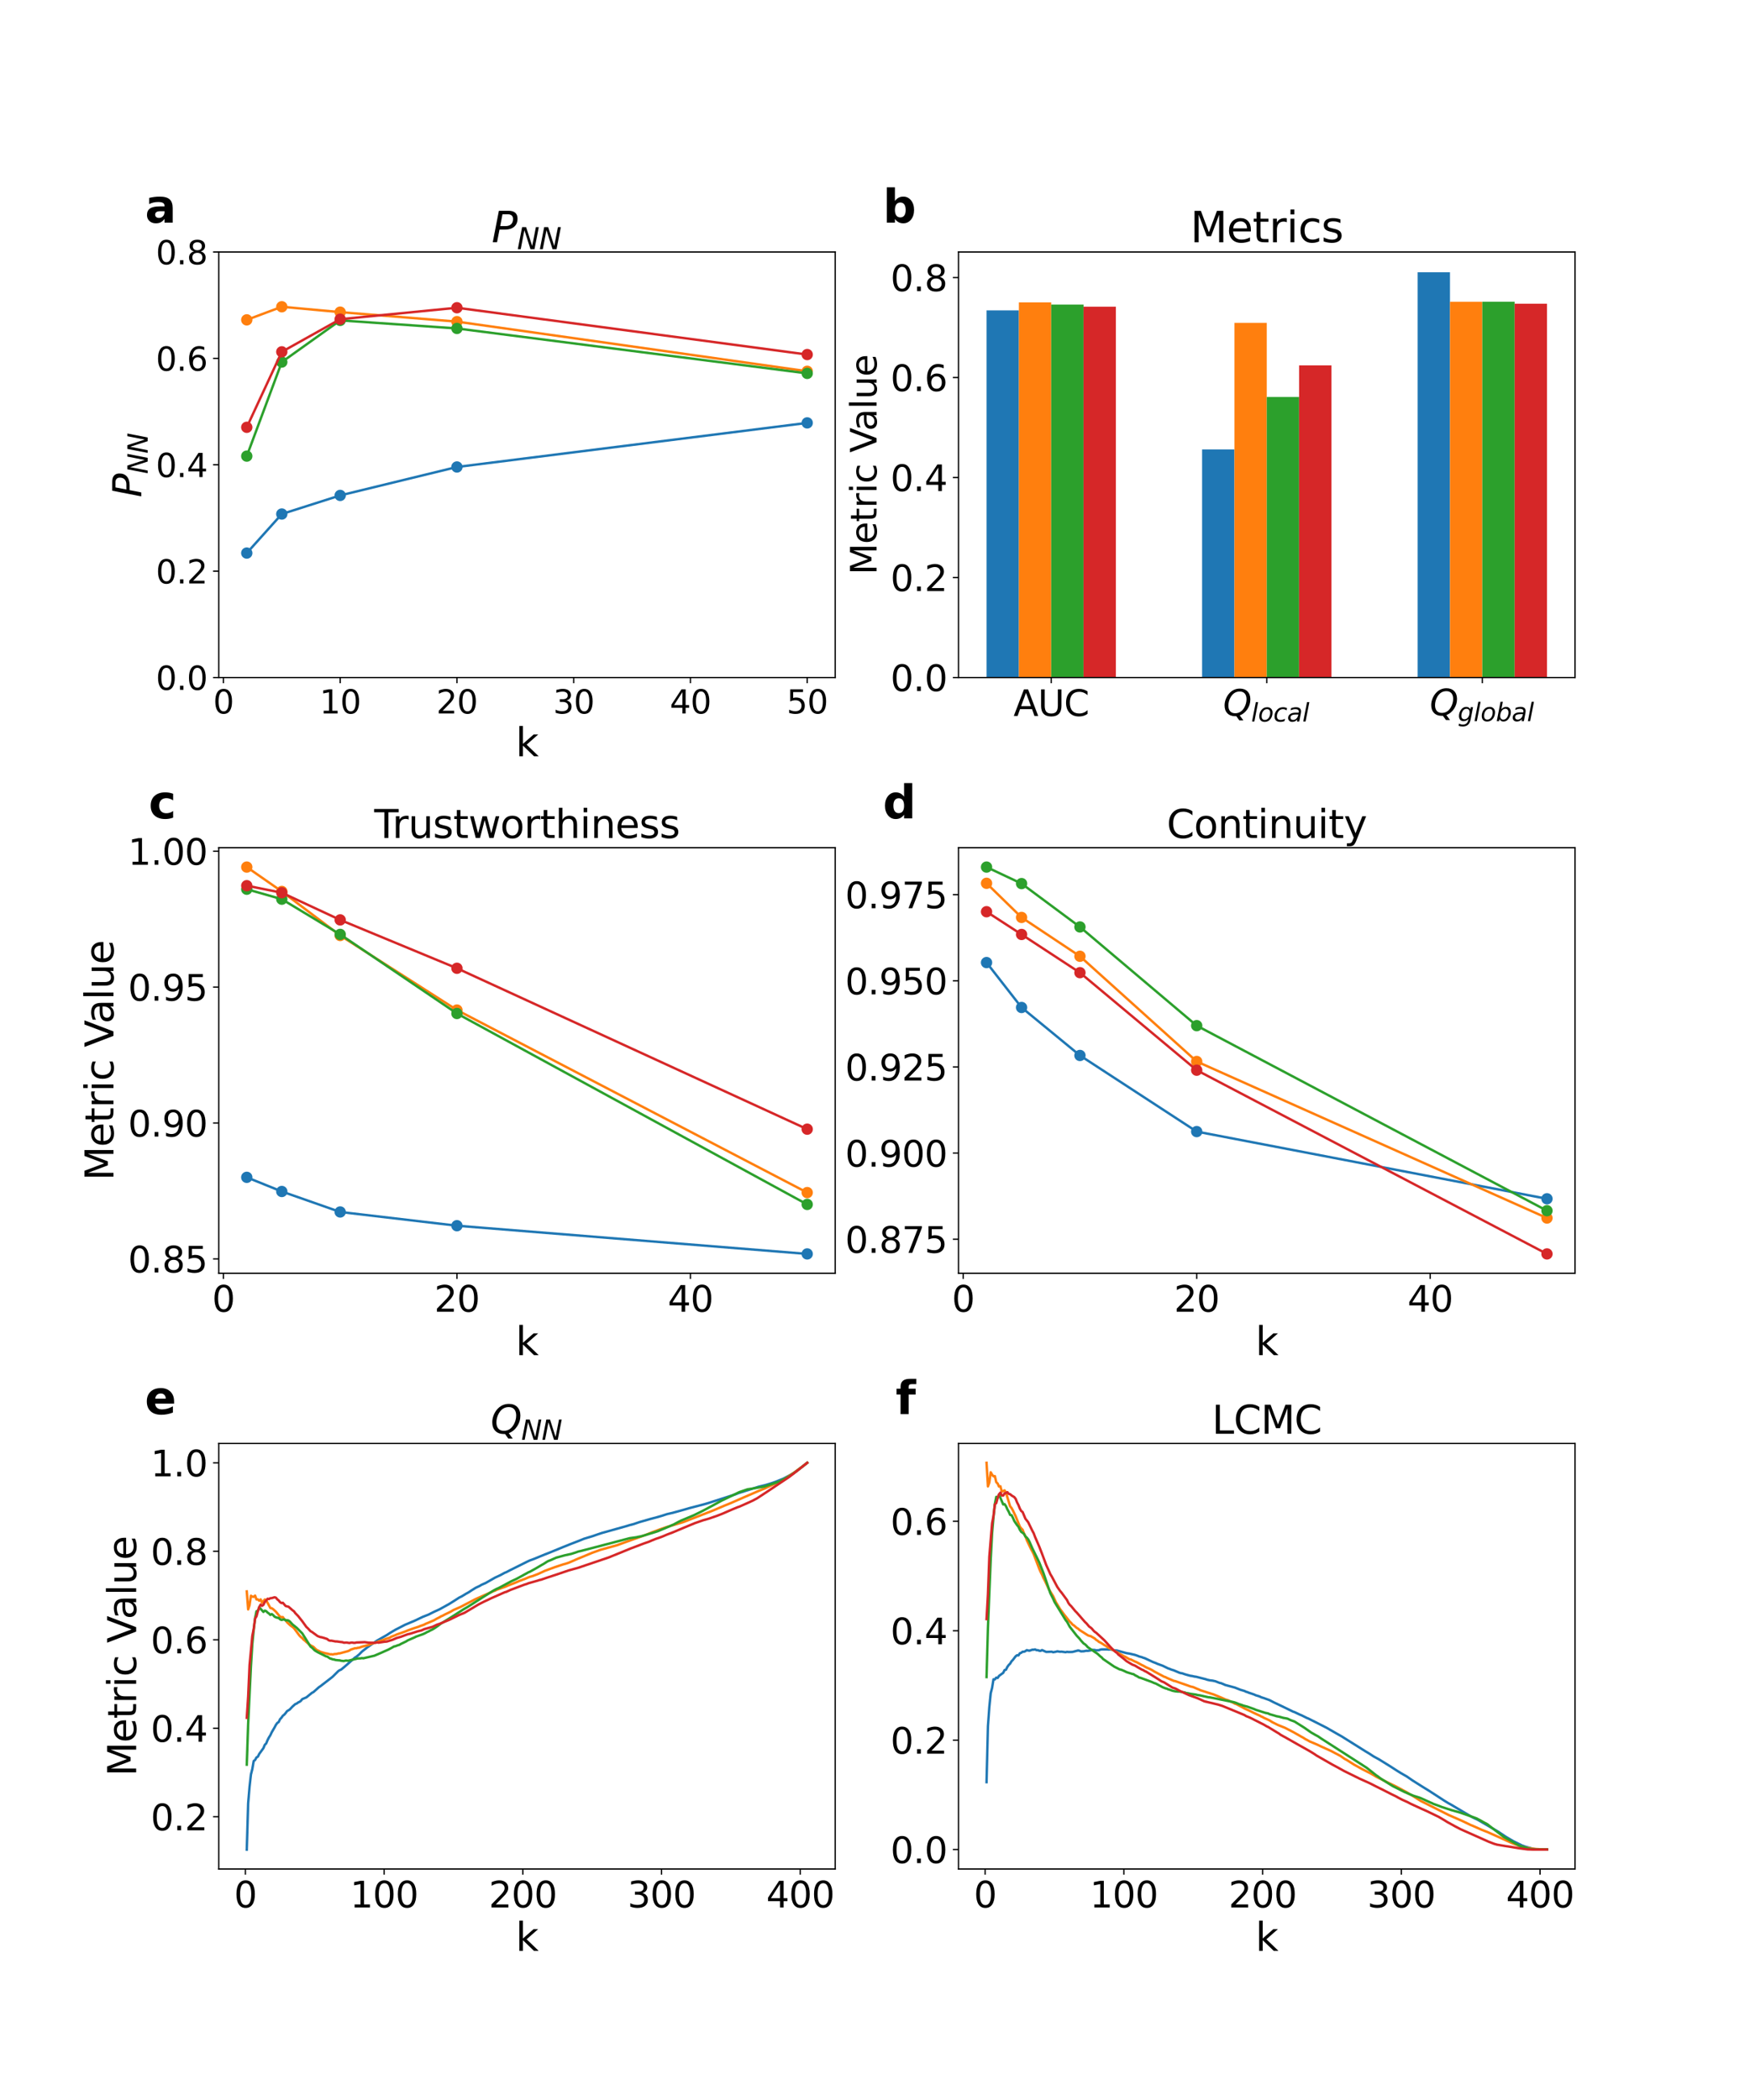 <?xml version="1.0" encoding="utf-8" standalone="no"?>
<!DOCTYPE svg PUBLIC "-//W3C//DTD SVG 1.1//EN"
  "http://www.w3.org/Graphics/SVG/1.1/DTD/svg11.dtd">
<svg xmlns:xlink="http://www.w3.org/1999/xlink" width="1080pt" height="1296pt" viewBox="0 0 1080 1296" xmlns="http://www.w3.org/2000/svg" version="1.1">
 <defs>
  <style type="text/css">*{stroke-linejoin: round; stroke-linecap: butt}</style>
 </defs>
 <g id="figure_1">
  <g id="patch_1">
   <path d="M 0 1296 
L 1080 1296 
L 1080 0 
L 0 0 
z
" style="fill: #ffffff"/>
  </g>
  <g id="axes_1">
   <g id="patch_2">
    <path d="M 135 418.131 
L 515.455 418.131 
L 515.455 155.52 
L 135 155.52 
z
" style="fill: #ffffff"/>
   </g>
   <g id="matplotlib.axis_1">
    <g id="xtick_1">
     <g id="line2d_1">
      <defs>
       <path id="m0680c8190e" d="M 0 0 
L 0 3.5 
" style="stroke: #000000; stroke-width: 0.8"/>
      </defs>
      <g>
       <use xlink:href="#m0680c8190e" x="137.882" y="418.131" style="stroke: #000000; stroke-width: 0.8"/>
      </g>
     </g>
     <g id="text_1">
      <!-- 0 -->
      <g transform="translate(131.52 440.327) scale(0.2 -0.2)">
       <defs>
        <path id="DejaVuSans-30" d="M 2034 4250 
Q 1547 4250 1301 3770 
Q 1056 3291 1056 2328 
Q 1056 1369 1301 889 
Q 1547 409 2034 409 
Q 2525 409 2770 889 
Q 3016 1369 3016 2328 
Q 3016 3291 2770 3770 
Q 2525 4250 2034 4250 
z
M 2034 4750 
Q 2819 4750 3233 4129 
Q 3647 3509 3647 2328 
Q 3647 1150 3233 529 
Q 2819 -91 2034 -91 
Q 1250 -91 836 529 
Q 422 1150 422 2328 
Q 422 3509 836 4129 
Q 1250 4750 2034 4750 
z
" transform="scale(0.016)"/>
       </defs>
       <use xlink:href="#DejaVuSans-30"/>
      </g>
     </g>
    </g>
    <g id="xtick_2">
     <g id="line2d_2">
      <g>
       <use xlink:href="#m0680c8190e" x="209.938" y="418.131" style="stroke: #000000; stroke-width: 0.8"/>
      </g>
     </g>
     <g id="text_2">
      <!-- 10 -->
      <g transform="translate(197.213 440.327) scale(0.2 -0.2)">
       <defs>
        <path id="DejaVuSans-31" d="M 794 531 
L 1825 531 
L 1825 4091 
L 703 3866 
L 703 4441 
L 1819 4666 
L 2450 4666 
L 2450 531 
L 3481 531 
L 3481 0 
L 794 0 
L 794 531 
z
" transform="scale(0.016)"/>
       </defs>
       <use xlink:href="#DejaVuSans-31"/>
       <use xlink:href="#DejaVuSans-30" x="63.623"/>
      </g>
     </g>
    </g>
    <g id="xtick_3">
     <g id="line2d_3">
      <g>
       <use xlink:href="#m0680c8190e" x="281.994" y="418.131" style="stroke: #000000; stroke-width: 0.8"/>
      </g>
     </g>
     <g id="text_3">
      <!-- 20 -->
      <g transform="translate(269.269 440.327) scale(0.2 -0.2)">
       <defs>
        <path id="DejaVuSans-32" d="M 1228 531 
L 3431 531 
L 3431 0 
L 469 0 
L 469 531 
Q 828 903 1448 1529 
Q 2069 2156 2228 2338 
Q 2531 2678 2651 2914 
Q 2772 3150 2772 3378 
Q 2772 3750 2511 3984 
Q 2250 4219 1831 4219 
Q 1534 4219 1204 4116 
Q 875 4013 500 3803 
L 500 4441 
Q 881 4594 1212 4672 
Q 1544 4750 1819 4750 
Q 2544 4750 2975 4387 
Q 3406 4025 3406 3419 
Q 3406 3131 3298 2873 
Q 3191 2616 2906 2266 
Q 2828 2175 2409 1742 
Q 1991 1309 1228 531 
z
" transform="scale(0.016)"/>
       </defs>
       <use xlink:href="#DejaVuSans-32"/>
       <use xlink:href="#DejaVuSans-30" x="63.623"/>
      </g>
     </g>
    </g>
    <g id="xtick_4">
     <g id="line2d_4">
      <g>
       <use xlink:href="#m0680c8190e" x="354.05" y="418.131" style="stroke: #000000; stroke-width: 0.8"/>
      </g>
     </g>
     <g id="text_4">
      <!-- 30 -->
      <g transform="translate(341.325 440.327) scale(0.2 -0.2)">
       <defs>
        <path id="DejaVuSans-33" d="M 2597 2516 
Q 3050 2419 3304 2112 
Q 3559 1806 3559 1356 
Q 3559 666 3084 287 
Q 2609 -91 1734 -91 
Q 1441 -91 1130 -33 
Q 819 25 488 141 
L 488 750 
Q 750 597 1062 519 
Q 1375 441 1716 441 
Q 2309 441 2620 675 
Q 2931 909 2931 1356 
Q 2931 1769 2642 2001 
Q 2353 2234 1838 2234 
L 1294 2234 
L 1294 2753 
L 1863 2753 
Q 2328 2753 2575 2939 
Q 2822 3125 2822 3475 
Q 2822 3834 2567 4026 
Q 2313 4219 1838 4219 
Q 1578 4219 1281 4162 
Q 984 4106 628 3988 
L 628 4550 
Q 988 4650 1302 4700 
Q 1616 4750 1894 4750 
Q 2613 4750 3031 4423 
Q 3450 4097 3450 3541 
Q 3450 3153 3228 2886 
Q 3006 2619 2597 2516 
z
" transform="scale(0.016)"/>
       </defs>
       <use xlink:href="#DejaVuSans-33"/>
       <use xlink:href="#DejaVuSans-30" x="63.623"/>
      </g>
     </g>
    </g>
    <g id="xtick_5">
     <g id="line2d_5">
      <g>
       <use xlink:href="#m0680c8190e" x="426.105" y="418.131" style="stroke: #000000; stroke-width: 0.8"/>
      </g>
     </g>
     <g id="text_5">
      <!-- 40 -->
      <g transform="translate(413.38 440.327) scale(0.2 -0.2)">
       <defs>
        <path id="DejaVuSans-34" d="M 2419 4116 
L 825 1625 
L 2419 1625 
L 2419 4116 
z
M 2253 4666 
L 3047 4666 
L 3047 1625 
L 3713 1625 
L 3713 1100 
L 3047 1100 
L 3047 0 
L 2419 0 
L 2419 1100 
L 313 1100 
L 313 1709 
L 2253 4666 
z
" transform="scale(0.016)"/>
       </defs>
       <use xlink:href="#DejaVuSans-34"/>
       <use xlink:href="#DejaVuSans-30" x="63.623"/>
      </g>
     </g>
    </g>
    <g id="xtick_6">
     <g id="line2d_6">
      <g>
       <use xlink:href="#m0680c8190e" x="498.161" y="418.131" style="stroke: #000000; stroke-width: 0.8"/>
      </g>
     </g>
     <g id="text_6">
      <!-- 50 -->
      <g transform="translate(485.436 440.327) scale(0.2 -0.2)">
       <defs>
        <path id="DejaVuSans-35" d="M 691 4666 
L 3169 4666 
L 3169 4134 
L 1269 4134 
L 1269 2991 
Q 1406 3038 1543 3061 
Q 1681 3084 1819 3084 
Q 2600 3084 3056 2656 
Q 3513 2228 3513 1497 
Q 3513 744 3044 326 
Q 2575 -91 1722 -91 
Q 1428 -91 1123 -41 
Q 819 9 494 109 
L 494 744 
Q 775 591 1075 516 
Q 1375 441 1709 441 
Q 2250 441 2565 725 
Q 2881 1009 2881 1497 
Q 2881 1984 2565 2268 
Q 2250 2553 1709 2553 
Q 1456 2553 1204 2497 
Q 953 2441 691 2322 
L 691 4666 
z
" transform="scale(0.016)"/>
       </defs>
       <use xlink:href="#DejaVuSans-35"/>
       <use xlink:href="#DejaVuSans-30" x="63.623"/>
      </g>
     </g>
    </g>
    <g id="text_7">
     <!-- k -->
     <g transform="translate(318.279 466.723) scale(0.24 -0.24)">
      <defs>
       <path id="DejaVuSans-6b" d="M 581 4863 
L 1159 4863 
L 1159 1991 
L 2875 3500 
L 3609 3500 
L 1753 1863 
L 3688 0 
L 2938 0 
L 1159 1709 
L 1159 0 
L 581 0 
L 581 4863 
z
" transform="scale(0.016)"/>
      </defs>
      <use xlink:href="#DejaVuSans-6b"/>
     </g>
    </g>
   </g>
   <g id="matplotlib.axis_2">
    <g id="ytick_1">
     <g id="line2d_7">
      <defs>
       <path id="mb9b1fffa9d" d="M 0 0 
L -3.5 0 
" style="stroke: #000000; stroke-width: 0.8"/>
      </defs>
      <g>
       <use xlink:href="#mb9b1fffa9d" x="135" y="418.131" style="stroke: #000000; stroke-width: 0.8"/>
      </g>
     </g>
     <g id="text_8">
      <!-- 0.0 -->
      <g transform="translate(96.194 425.729) scale(0.2 -0.2)">
       <defs>
        <path id="DejaVuSans-2e" d="M 684 794 
L 1344 794 
L 1344 0 
L 684 0 
L 684 794 
z
" transform="scale(0.016)"/>
       </defs>
       <use xlink:href="#DejaVuSans-30"/>
       <use xlink:href="#DejaVuSans-2e" x="63.623"/>
       <use xlink:href="#DejaVuSans-30" x="95.41"/>
      </g>
     </g>
    </g>
    <g id="ytick_2">
     <g id="line2d_8">
      <g>
       <use xlink:href="#mb9b1fffa9d" x="135" y="352.478" style="stroke: #000000; stroke-width: 0.8"/>
      </g>
     </g>
     <g id="text_9">
      <!-- 0.2 -->
      <g transform="translate(96.194 360.076) scale(0.2 -0.2)">
       <use xlink:href="#DejaVuSans-30"/>
       <use xlink:href="#DejaVuSans-2e" x="63.623"/>
       <use xlink:href="#DejaVuSans-32" x="95.41"/>
      </g>
     </g>
    </g>
    <g id="ytick_3">
     <g id="line2d_9">
      <g>
       <use xlink:href="#mb9b1fffa9d" x="135" y="286.825" style="stroke: #000000; stroke-width: 0.8"/>
      </g>
     </g>
     <g id="text_10">
      <!-- 0.4 -->
      <g transform="translate(96.194 294.424) scale(0.2 -0.2)">
       <use xlink:href="#DejaVuSans-30"/>
       <use xlink:href="#DejaVuSans-2e" x="63.623"/>
       <use xlink:href="#DejaVuSans-34" x="95.41"/>
      </g>
     </g>
    </g>
    <g id="ytick_4">
     <g id="line2d_10">
      <g>
       <use xlink:href="#mb9b1fffa9d" x="135" y="221.173" style="stroke: #000000; stroke-width: 0.8"/>
      </g>
     </g>
     <g id="text_11">
      <!-- 0.6 -->
      <g transform="translate(96.194 228.771) scale(0.2 -0.2)">
       <defs>
        <path id="DejaVuSans-36" d="M 2113 2584 
Q 1688 2584 1439 2293 
Q 1191 2003 1191 1497 
Q 1191 994 1439 701 
Q 1688 409 2113 409 
Q 2538 409 2786 701 
Q 3034 994 3034 1497 
Q 3034 2003 2786 2293 
Q 2538 2584 2113 2584 
z
M 3366 4563 
L 3366 3988 
Q 3128 4100 2886 4159 
Q 2644 4219 2406 4219 
Q 1781 4219 1451 3797 
Q 1122 3375 1075 2522 
Q 1259 2794 1537 2939 
Q 1816 3084 2150 3084 
Q 2853 3084 3261 2657 
Q 3669 2231 3669 1497 
Q 3669 778 3244 343 
Q 2819 -91 2113 -91 
Q 1303 -91 875 529 
Q 447 1150 447 2328 
Q 447 3434 972 4092 
Q 1497 4750 2381 4750 
Q 2619 4750 2861 4703 
Q 3103 4656 3366 4563 
z
" transform="scale(0.016)"/>
       </defs>
       <use xlink:href="#DejaVuSans-30"/>
       <use xlink:href="#DejaVuSans-2e" x="63.623"/>
       <use xlink:href="#DejaVuSans-36" x="95.41"/>
      </g>
     </g>
    </g>
    <g id="ytick_5">
     <g id="line2d_11">
      <g>
       <use xlink:href="#mb9b1fffa9d" x="135" y="155.52" style="stroke: #000000; stroke-width: 0.8"/>
      </g>
     </g>
     <g id="text_12">
      <!-- 0.8 -->
      <g transform="translate(96.194 163.118) scale(0.2 -0.2)">
       <defs>
        <path id="DejaVuSans-38" d="M 2034 2216 
Q 1584 2216 1326 1975 
Q 1069 1734 1069 1313 
Q 1069 891 1326 650 
Q 1584 409 2034 409 
Q 2484 409 2743 651 
Q 3003 894 3003 1313 
Q 3003 1734 2745 1975 
Q 2488 2216 2034 2216 
z
M 1403 2484 
Q 997 2584 770 2862 
Q 544 3141 544 3541 
Q 544 4100 942 4425 
Q 1341 4750 2034 4750 
Q 2731 4750 3128 4425 
Q 3525 4100 3525 3541 
Q 3525 3141 3298 2862 
Q 3072 2584 2669 2484 
Q 3125 2378 3379 2068 
Q 3634 1759 3634 1313 
Q 3634 634 3220 271 
Q 2806 -91 2034 -91 
Q 1263 -91 848 271 
Q 434 634 434 1313 
Q 434 1759 690 2068 
Q 947 2378 1403 2484 
z
M 1172 3481 
Q 1172 3119 1398 2916 
Q 1625 2713 2034 2713 
Q 2441 2713 2670 2916 
Q 2900 3119 2900 3481 
Q 2900 3844 2670 4047 
Q 2441 4250 2034 4250 
Q 1625 4250 1398 4047 
Q 1172 3844 1172 3481 
z
" transform="scale(0.016)"/>
       </defs>
       <use xlink:href="#DejaVuSans-30"/>
       <use xlink:href="#DejaVuSans-2e" x="63.623"/>
       <use xlink:href="#DejaVuSans-38" x="95.41"/>
      </g>
     </g>
    </g>
    <g id="text_13">
     <!-- $P_{NN}$ -->
     <g transform="translate(87.203 306.985) rotate(-90) scale(0.24 -0.24)">
      <defs>
       <path id="DejaVuSans-Oblique-50" d="M 1081 4666 
L 2541 4666 
Q 3178 4666 3512 4369 
Q 3847 4072 3847 3500 
Q 3847 2731 3353 2303 
Q 2859 1875 1966 1875 
L 1172 1875 
L 806 0 
L 172 0 
L 1081 4666 
z
M 1613 4147 
L 1275 2394 
L 2069 2394 
Q 2606 2394 2893 2669 
Q 3181 2944 3181 3456 
Q 3181 3784 2986 3965 
Q 2791 4147 2438 4147 
L 1613 4147 
z
" transform="scale(0.016)"/>
       <path id="DejaVuSans-Oblique-4e" d="M 1081 4666 
L 1931 4666 
L 3219 666 
L 4000 4666 
L 4616 4666 
L 3706 0 
L 2853 0 
L 1569 4025 
L 788 0 
L 172 0 
L 1081 4666 
z
" transform="scale(0.016)"/>
      </defs>
      <use xlink:href="#DejaVuSans-Oblique-50" transform="translate(0 0.094)"/>
      <use xlink:href="#DejaVuSans-Oblique-4e" transform="translate(60.303 -16.312) scale(0.7)"/>
      <use xlink:href="#DejaVuSans-Oblique-4e" transform="translate(112.666 -16.312) scale(0.7)"/>
     </g>
    </g>
   </g>
   <g id="line2d_12">
    <path d="M 152.293 341.32 
L 173.91 317.226 
L 209.938 305.745 
L 281.994 288.2 
L 498.161 260.985 
" clip-path="url(#p1e6308ad59)" style="fill: none; stroke: #1f77b4; stroke-width: 1.5; stroke-linecap: square"/>
    <defs>
     <path id="m44022eaa29" d="M 0 3 
C 0.796 3 1.559 2.684 2.121 2.121 
C 2.684 1.559 3 0.796 3 0 
C 3 -0.796 2.684 -1.559 2.121 -2.121 
C 1.559 -2.684 0.796 -3 0 -3 
C -0.796 -3 -1.559 -2.684 -2.121 -2.121 
C -2.684 -1.559 -3 -0.796 -3 0 
C -3 0.796 -2.684 1.559 -2.121 2.121 
C -1.559 2.684 -0.796 3 0 3 
z
" style="stroke: #1f77b4"/>
    </defs>
    <g clip-path="url(#p1e6308ad59)">
     <use xlink:href="#m44022eaa29" x="152.293" y="341.32" style="fill: #1f77b4; stroke: #1f77b4"/>
     <use xlink:href="#m44022eaa29" x="173.91" y="317.226" style="fill: #1f77b4; stroke: #1f77b4"/>
     <use xlink:href="#m44022eaa29" x="209.938" y="305.745" style="fill: #1f77b4; stroke: #1f77b4"/>
     <use xlink:href="#m44022eaa29" x="281.994" y="288.2" style="fill: #1f77b4; stroke: #1f77b4"/>
     <use xlink:href="#m44022eaa29" x="498.161" y="260.985" style="fill: #1f77b4; stroke: #1f77b4"/>
    </g>
   </g>
   <g id="line2d_13">
    <path d="M 152.293 197.402 
L 173.91 189.317 
L 209.938 192.632 
L 281.994 198.493 
L 498.161 229.129 
" clip-path="url(#p1e6308ad59)" style="fill: none; stroke: #ff7f0e; stroke-width: 1.5; stroke-linecap: square"/>
    <defs>
     <path id="m1a3ddda10e" d="M 0 3 
C 0.796 3 1.559 2.684 2.121 2.121 
C 2.684 1.559 3 0.796 3 0 
C 3 -0.796 2.684 -1.559 2.121 -2.121 
C 1.559 -2.684 0.796 -3 0 -3 
C -0.796 -3 -1.559 -2.684 -2.121 -2.121 
C -2.684 -1.559 -3 -0.796 -3 0 
C -3 0.796 -2.684 1.559 -2.121 2.121 
C -1.559 2.684 -0.796 3 0 3 
z
" style="stroke: #ff7f0e"/>
    </defs>
    <g clip-path="url(#p1e6308ad59)">
     <use xlink:href="#m1a3ddda10e" x="152.293" y="197.402" style="fill: #ff7f0e; stroke: #ff7f0e"/>
     <use xlink:href="#m1a3ddda10e" x="173.91" y="189.317" style="fill: #ff7f0e; stroke: #ff7f0e"/>
     <use xlink:href="#m1a3ddda10e" x="209.938" y="192.632" style="fill: #ff7f0e; stroke: #ff7f0e"/>
     <use xlink:href="#m1a3ddda10e" x="281.994" y="198.493" style="fill: #ff7f0e; stroke: #ff7f0e"/>
     <use xlink:href="#m1a3ddda10e" x="498.161" y="229.129" style="fill: #ff7f0e; stroke: #ff7f0e"/>
    </g>
   </g>
   <g id="line2d_14">
    <path d="M 152.293 281.489 
L 173.91 223.437 
L 209.938 197.725 
L 281.994 202.698 
L 498.161 230.438 
" clip-path="url(#p1e6308ad59)" style="fill: none; stroke: #2ca02c; stroke-width: 1.5; stroke-linecap: square"/>
    <defs>
     <path id="m843d90281b" d="M 0 3 
C 0.796 3 1.559 2.684 2.121 2.121 
C 2.684 1.559 3 0.796 3 0 
C 3 -0.796 2.684 -1.559 2.121 -2.121 
C 1.559 -2.684 0.796 -3 0 -3 
C -0.796 -3 -1.559 -2.684 -2.121 -2.121 
C -2.684 -1.559 -3 -0.796 -3 0 
C -3 0.796 -2.684 1.559 -2.121 2.121 
C -1.559 2.684 -0.796 3 0 3 
z
" style="stroke: #2ca02c"/>
    </defs>
    <g clip-path="url(#p1e6308ad59)">
     <use xlink:href="#m843d90281b" x="152.293" y="281.489" style="fill: #2ca02c; stroke: #2ca02c"/>
     <use xlink:href="#m843d90281b" x="173.91" y="223.437" style="fill: #2ca02c; stroke: #2ca02c"/>
     <use xlink:href="#m843d90281b" x="209.938" y="197.725" style="fill: #2ca02c; stroke: #2ca02c"/>
     <use xlink:href="#m843d90281b" x="281.994" y="202.698" style="fill: #2ca02c; stroke: #2ca02c"/>
     <use xlink:href="#m843d90281b" x="498.161" y="230.438" style="fill: #2ca02c; stroke: #2ca02c"/>
    </g>
   </g>
   <g id="line2d_15">
    <path d="M 152.293 263.701 
L 173.91 217.13 
L 209.938 196.998 
L 281.994 189.923 
L 498.161 218.812 
" clip-path="url(#p1e6308ad59)" style="fill: none; stroke: #d62728; stroke-width: 1.5; stroke-linecap: square"/>
    <defs>
     <path id="mf28f8deefc" d="M 0 3 
C 0.796 3 1.559 2.684 2.121 2.121 
C 2.684 1.559 3 0.796 3 0 
C 3 -0.796 2.684 -1.559 2.121 -2.121 
C 1.559 -2.684 0.796 -3 0 -3 
C -0.796 -3 -1.559 -2.684 -2.121 -2.121 
C -2.684 -1.559 -3 -0.796 -3 0 
C -3 0.796 -2.684 1.559 -2.121 2.121 
C -1.559 2.684 -0.796 3 0 3 
z
" style="stroke: #d62728"/>
    </defs>
    <g clip-path="url(#p1e6308ad59)">
     <use xlink:href="#mf28f8deefc" x="152.293" y="263.701" style="fill: #d62728; stroke: #d62728"/>
     <use xlink:href="#mf28f8deefc" x="173.91" y="217.13" style="fill: #d62728; stroke: #d62728"/>
     <use xlink:href="#mf28f8deefc" x="209.938" y="196.998" style="fill: #d62728; stroke: #d62728"/>
     <use xlink:href="#mf28f8deefc" x="281.994" y="189.923" style="fill: #d62728; stroke: #d62728"/>
     <use xlink:href="#mf28f8deefc" x="498.161" y="218.812" style="fill: #d62728; stroke: #d62728"/>
    </g>
   </g>
   <g id="patch_3">
    <path d="M 135 418.131 
L 135 155.52 
" style="fill: none; stroke: #000000; stroke-width: 0.8; stroke-linejoin: miter; stroke-linecap: square"/>
   </g>
   <g id="patch_4">
    <path d="M 515.455 418.131 
L 515.455 155.52 
" style="fill: none; stroke: #000000; stroke-width: 0.8; stroke-linejoin: miter; stroke-linecap: square"/>
   </g>
   <g id="patch_5">
    <path d="M 135 418.131 
L 515.455 418.131 
" style="fill: none; stroke: #000000; stroke-width: 0.8; stroke-linejoin: miter; stroke-linecap: square"/>
   </g>
   <g id="patch_6">
    <path d="M 135 155.52 
L 515.455 155.52 
" style="fill: none; stroke: #000000; stroke-width: 0.8; stroke-linejoin: miter; stroke-linecap: square"/>
   </g>
   <g id="text_14">
    <!-- a -->
    <g transform="translate(89.473 137.404) scale(0.28 -0.28)">
     <defs>
      <path id="DejaVuSans-Bold-61" d="M 2106 1575 
Q 1756 1575 1579 1456 
Q 1403 1338 1403 1106 
Q 1403 894 1545 773 
Q 1688 653 1941 653 
Q 2256 653 2472 879 
Q 2688 1106 2688 1447 
L 2688 1575 
L 2106 1575 
z
M 3816 1997 
L 3816 0 
L 2688 0 
L 2688 519 
Q 2463 200 2181 54 
Q 1900 -91 1497 -91 
Q 953 -91 614 226 
Q 275 544 275 1050 
Q 275 1666 698 1953 
Q 1122 2241 2028 2241 
L 2688 2241 
L 2688 2328 
Q 2688 2594 2478 2717 
Q 2269 2841 1825 2841 
Q 1466 2841 1156 2769 
Q 847 2697 581 2553 
L 581 3406 
Q 941 3494 1303 3539 
Q 1666 3584 2028 3584 
Q 2975 3584 3395 3211 
Q 3816 2838 3816 1997 
z
" transform="scale(0.016)"/>
     </defs>
     <use xlink:href="#DejaVuSans-Bold-61"/>
    </g>
   </g>
   <g id="text_15">
    <!-- $P_{NN}$ -->
    <g transform="translate(303.387 149.52) scale(0.26 -0.26)">
     <use xlink:href="#DejaVuSans-Oblique-50" transform="translate(0 0.094)"/>
     <use xlink:href="#DejaVuSans-Oblique-4e" transform="translate(60.303 -16.312) scale(0.7)"/>
     <use xlink:href="#DejaVuSans-Oblique-4e" transform="translate(112.666 -16.312) scale(0.7)"/>
    </g>
   </g>
  </g>
  <g id="axes_2">
   <g id="patch_7">
    <path d="M 591.545 418.131 
L 972 418.131 
L 972 155.52 
L 591.545 155.52 
z
" style="fill: #ffffff"/>
   </g>
   <g id="patch_8">
    <path d="M 608.839 418.131 
L 628.793 418.131 
L 628.793 191.543 
L 608.839 191.543 
z
" clip-path="url(#p91aefdb240)" style="fill: #1f77b4"/>
   </g>
   <g id="patch_9">
    <path d="M 741.865 418.131 
L 761.819 418.131 
L 761.819 277.383 
L 741.865 277.383 
z
" clip-path="url(#p91aefdb240)" style="fill: #1f77b4"/>
   </g>
   <g id="patch_10">
    <path d="M 874.891 418.131 
L 894.845 418.131 
L 894.845 168.025 
L 874.891 168.025 
z
" clip-path="url(#p91aefdb240)" style="fill: #1f77b4"/>
   </g>
   <g id="patch_11">
    <path d="M 628.793 418.131 
L 648.747 418.131 
L 648.747 186.629 
L 628.793 186.629 
z
" clip-path="url(#p91aefdb240)" style="fill: #ff7f0e"/>
   </g>
   <g id="patch_12">
    <path d="M 761.819 418.131 
L 781.773 418.131 
L 781.773 199.257 
L 761.819 199.257 
z
" clip-path="url(#p91aefdb240)" style="fill: #ff7f0e"/>
   </g>
   <g id="patch_13">
    <path d="M 894.845 418.131 
L 914.799 418.131 
L 914.799 186.246 
L 894.845 186.246 
z
" clip-path="url(#p91aefdb240)" style="fill: #ff7f0e"/>
   </g>
   <g id="patch_14">
    <path d="M 648.747 418.131 
L 668.701 418.131 
L 668.701 187.984 
L 648.747 187.984 
z
" clip-path="url(#p91aefdb240)" style="fill: #2ca02c"/>
   </g>
   <g id="patch_15">
    <path d="M 781.773 418.131 
L 801.727 418.131 
L 801.727 244.99 
L 781.773 244.99 
z
" clip-path="url(#p91aefdb240)" style="fill: #2ca02c"/>
   </g>
   <g id="patch_16">
    <path d="M 914.799 418.131 
L 934.753 418.131 
L 934.753 186.209 
L 914.799 186.209 
z
" clip-path="url(#p91aefdb240)" style="fill: #2ca02c"/>
   </g>
   <g id="patch_17">
    <path d="M 668.701 418.131 
L 688.654 418.131 
L 688.654 189.276 
L 668.701 189.276 
z
" clip-path="url(#p91aefdb240)" style="fill: #d62728"/>
   </g>
   <g id="patch_18">
    <path d="M 801.727 418.131 
L 821.681 418.131 
L 821.681 225.511 
L 801.727 225.511 
z
" clip-path="url(#p91aefdb240)" style="fill: #d62728"/>
   </g>
   <g id="patch_19">
    <path d="M 934.753 418.131 
L 954.707 418.131 
L 954.707 187.436 
L 934.753 187.436 
z
" clip-path="url(#p91aefdb240)" style="fill: #d62728"/>
   </g>
   <g id="matplotlib.axis_3">
    <g id="xtick_7">
     <g id="line2d_16">
      <g>
       <use xlink:href="#m0680c8190e" x="648.747" y="418.131" style="stroke: #000000; stroke-width: 0.8"/>
      </g>
     </g>
     <g id="text_16">
      <!-- AUC -->
      <g transform="translate(625.49 441.847) scale(0.22 -0.22)">
       <defs>
        <path id="DejaVuSans-41" d="M 2188 4044 
L 1331 1722 
L 3047 1722 
L 2188 4044 
z
M 1831 4666 
L 2547 4666 
L 4325 0 
L 3669 0 
L 3244 1197 
L 1141 1197 
L 716 0 
L 50 0 
L 1831 4666 
z
" transform="scale(0.016)"/>
        <path id="DejaVuSans-55" d="M 556 4666 
L 1191 4666 
L 1191 1831 
Q 1191 1081 1462 751 
Q 1734 422 2344 422 
Q 2950 422 3222 751 
Q 3494 1081 3494 1831 
L 3494 4666 
L 4128 4666 
L 4128 1753 
Q 4128 841 3676 375 
Q 3225 -91 2344 -91 
Q 1459 -91 1007 375 
Q 556 841 556 1753 
L 556 4666 
z
" transform="scale(0.016)"/>
        <path id="DejaVuSans-43" d="M 4122 4306 
L 4122 3641 
Q 3803 3938 3442 4084 
Q 3081 4231 2675 4231 
Q 1875 4231 1450 3742 
Q 1025 3253 1025 2328 
Q 1025 1406 1450 917 
Q 1875 428 2675 428 
Q 3081 428 3442 575 
Q 3803 722 4122 1019 
L 4122 359 
Q 3791 134 3420 21 
Q 3050 -91 2638 -91 
Q 1578 -91 968 557 
Q 359 1206 359 2328 
Q 359 3453 968 4101 
Q 1578 4750 2638 4750 
Q 3056 4750 3426 4639 
Q 3797 4528 4122 4306 
z
" transform="scale(0.016)"/>
       </defs>
       <use xlink:href="#DejaVuSans-41"/>
       <use xlink:href="#DejaVuSans-55" x="68.408"/>
       <use xlink:href="#DejaVuSans-43" x="141.602"/>
      </g>
     </g>
    </g>
    <g id="xtick_8">
     <g id="line2d_17">
      <g>
       <use xlink:href="#m0680c8190e" x="781.773" y="418.131" style="stroke: #000000; stroke-width: 0.8"/>
      </g>
     </g>
     <g id="text_17">
      <!-- $Q_{local}$ -->
      <g transform="translate(754.823 441.847) scale(0.22 -0.22)">
       <defs>
        <path id="DejaVuSans-Oblique-51" d="M 2309 -84 
Q 2275 -88 2237 -89 
Q 2200 -91 2125 -91 
Q 1250 -91 756 411 
Q 263 913 263 1797 
Q 263 2319 452 2844 
Q 641 3369 978 3788 
Q 1369 4269 1858 4509 
Q 2347 4750 2938 4750 
Q 3794 4750 4287 4245 
Q 4781 3741 4781 2869 
Q 4781 1928 4265 1147 
Q 3750 366 2919 44 
L 3553 -825 
L 2847 -825 
L 2309 -84 
z
M 2919 4238 
Q 2400 4238 2003 3986 
Q 1606 3734 1313 3219 
Q 1125 2891 1026 2522 
Q 928 2153 928 1778 
Q 928 1128 1239 775 
Q 1550 422 2119 422 
Q 2631 422 3032 676 
Q 3434 931 3719 1434 
Q 3909 1772 4009 2142 
Q 4109 2513 4109 2881 
Q 4109 3528 3796 3883 
Q 3484 4238 2919 4238 
z
" transform="scale(0.016)"/>
        <path id="DejaVuSans-Oblique-6c" d="M 1172 4863 
L 1747 4863 
L 800 0 
L 225 0 
L 1172 4863 
z
" transform="scale(0.016)"/>
        <path id="DejaVuSans-Oblique-6f" d="M 1625 -91 
Q 1009 -91 651 289 
Q 294 669 294 1325 
Q 294 1706 417 2101 
Q 541 2497 738 2766 
Q 1047 3184 1428 3384 
Q 1809 3584 2291 3584 
Q 2888 3584 3255 3212 
Q 3622 2841 3622 2241 
Q 3622 1825 3500 1412 
Q 3378 1000 3181 728 
Q 2875 309 2494 109 
Q 2113 -91 1625 -91 
z
M 891 1344 
Q 891 869 1089 633 
Q 1288 397 1691 397 
Q 2269 397 2648 901 
Q 3028 1406 3028 2181 
Q 3028 2634 2825 2865 
Q 2622 3097 2228 3097 
Q 1903 3097 1650 2945 
Q 1397 2794 1197 2484 
Q 1050 2253 970 1956 
Q 891 1659 891 1344 
z
" transform="scale(0.016)"/>
        <path id="DejaVuSans-Oblique-63" d="M 3431 3366 
L 3316 2797 
Q 3109 2947 2876 3022 
Q 2644 3097 2394 3097 
Q 2119 3097 1870 3000 
Q 1622 2903 1453 2725 
Q 1184 2453 1037 2087 
Q 891 1722 891 1331 
Q 891 859 1127 628 
Q 1363 397 1844 397 
Q 2081 397 2348 469 
Q 2616 541 2906 684 
L 2797 116 
Q 2547 13 2283 -39 
Q 2019 -91 1741 -91 
Q 1044 -91 669 257 
Q 294 606 294 1253 
Q 294 1797 489 2255 
Q 684 2713 1069 3078 
Q 1331 3328 1684 3456 
Q 2038 3584 2456 3584 
Q 2700 3584 2940 3529 
Q 3181 3475 3431 3366 
z
" transform="scale(0.016)"/>
        <path id="DejaVuSans-Oblique-61" d="M 3438 1997 
L 3047 0 
L 2472 0 
L 2578 531 
Q 2325 219 2001 64 
Q 1678 -91 1281 -91 
Q 834 -91 548 182 
Q 263 456 263 884 
Q 263 1497 752 1853 
Q 1241 2209 2100 2209 
L 2900 2209 
L 2931 2363 
Q 2938 2388 2941 2417 
Q 2944 2447 2944 2509 
Q 2944 2788 2717 2942 
Q 2491 3097 2081 3097 
Q 1800 3097 1504 3025 
Q 1209 2953 897 2809 
L 997 3341 
Q 1322 3463 1633 3523 
Q 1944 3584 2234 3584 
Q 2853 3584 3176 3315 
Q 3500 3047 3500 2534 
Q 3500 2431 3484 2292 
Q 3469 2153 3438 1997 
z
M 2816 1759 
L 2241 1759 
Q 1534 1759 1195 1570 
Q 856 1381 856 984 
Q 856 709 1029 553 
Q 1203 397 1509 397 
Q 1978 397 2328 733 
Q 2678 1069 2791 1631 
L 2816 1759 
z
" transform="scale(0.016)"/>
       </defs>
       <use xlink:href="#DejaVuSans-Oblique-51" transform="translate(0 0.781)"/>
       <use xlink:href="#DejaVuSans-Oblique-6c" transform="translate(78.711 -15.625) scale(0.7)"/>
       <use xlink:href="#DejaVuSans-Oblique-6f" transform="translate(98.159 -15.625) scale(0.7)"/>
       <use xlink:href="#DejaVuSans-Oblique-63" transform="translate(140.986 -15.625) scale(0.7)"/>
       <use xlink:href="#DejaVuSans-Oblique-61" transform="translate(179.473 -15.625) scale(0.7)"/>
       <use xlink:href="#DejaVuSans-Oblique-6c" transform="translate(222.368 -15.625) scale(0.7)"/>
      </g>
     </g>
    </g>
    <g id="xtick_9">
     <g id="line2d_18">
      <g>
       <use xlink:href="#m0680c8190e" x="914.799" y="418.131" style="stroke: #000000; stroke-width: 0.8"/>
      </g>
     </g>
     <g id="text_18">
      <!-- $Q_{global}$ -->
      <g transform="translate(882.349 441.631) scale(0.22 -0.22)">
       <defs>
        <path id="DejaVuSans-Oblique-67" d="M 3816 3500 
L 3219 434 
Q 3047 -456 2561 -893 
Q 2075 -1331 1253 -1331 
Q 950 -1331 690 -1286 
Q 431 -1241 206 -1147 
L 313 -588 
Q 525 -725 762 -790 
Q 1000 -856 1269 -856 
Q 1816 -856 2167 -557 
Q 2519 -259 2631 300 
L 2681 563 
Q 2441 288 2122 144 
Q 1803 0 1434 0 
Q 903 0 598 351 
Q 294 703 294 1319 
Q 294 1803 478 2267 
Q 663 2731 997 3091 
Q 1219 3328 1514 3456 
Q 1809 3584 2131 3584 
Q 2484 3584 2746 3420 
Q 3009 3256 3138 2956 
L 3238 3500 
L 3816 3500 
z
M 2950 2216 
Q 2950 2641 2750 2872 
Q 2550 3103 2181 3103 
Q 1953 3103 1747 3012 
Q 1541 2922 1394 2759 
Q 1156 2491 1023 2127 
Q 891 1763 891 1375 
Q 891 944 1092 712 
Q 1294 481 1672 481 
Q 2219 481 2584 976 
Q 2950 1472 2950 2216 
z
" transform="scale(0.016)"/>
        <path id="DejaVuSans-Oblique-62" d="M 3169 2138 
Q 3169 2591 2961 2847 
Q 2753 3103 2388 3103 
Q 2122 3103 1889 2973 
Q 1656 2844 1484 2597 
Q 1303 2338 1198 1995 
Q 1094 1653 1094 1313 
Q 1094 881 1298 636 
Q 1503 391 1863 391 
Q 2134 391 2365 517 
Q 2597 644 2772 891 
Q 2950 1147 3059 1487 
Q 3169 1828 3169 2138 
z
M 1381 2969 
Q 1594 3256 1914 3420 
Q 2234 3584 2584 3584 
Q 3122 3584 3439 3221 
Q 3756 2859 3756 2241 
Q 3756 1734 3570 1259 
Q 3384 784 3041 416 
Q 2816 172 2522 40 
Q 2228 -91 1906 -91 
Q 1566 -91 1316 65 
Q 1066 222 909 531 
L 806 0 
L 231 0 
L 1178 4863 
L 1753 4863 
L 1381 2969 
z
" transform="scale(0.016)"/>
       </defs>
       <use xlink:href="#DejaVuSans-Oblique-51" transform="translate(0 0.781)"/>
       <use xlink:href="#DejaVuSans-Oblique-67" transform="translate(78.711 -15.625) scale(0.7)"/>
       <use xlink:href="#DejaVuSans-Oblique-6c" transform="translate(123.145 -15.625) scale(0.7)"/>
       <use xlink:href="#DejaVuSans-Oblique-6f" transform="translate(142.593 -15.625) scale(0.7)"/>
       <use xlink:href="#DejaVuSans-Oblique-62" transform="translate(185.42 -15.625) scale(0.7)"/>
       <use xlink:href="#DejaVuSans-Oblique-61" transform="translate(229.854 -15.625) scale(0.7)"/>
       <use xlink:href="#DejaVuSans-Oblique-6c" transform="translate(272.749 -15.625) scale(0.7)"/>
      </g>
     </g>
    </g>
   </g>
   <g id="matplotlib.axis_4">
    <g id="ytick_6">
     <g id="line2d_19">
      <g>
       <use xlink:href="#mb9b1fffa9d" x="591.545" y="418.131" style="stroke: #000000; stroke-width: 0.8"/>
      </g>
     </g>
     <g id="text_19">
      <!-- 0.0 -->
      <g transform="translate(549.559 426.489) scale(0.22 -0.22)">
       <use xlink:href="#DejaVuSans-30"/>
       <use xlink:href="#DejaVuSans-2e" x="63.623"/>
       <use xlink:href="#DejaVuSans-30" x="95.41"/>
      </g>
     </g>
    </g>
    <g id="ytick_7">
     <g id="line2d_20">
      <g>
       <use xlink:href="#mb9b1fffa9d" x="591.545" y="356.42" style="stroke: #000000; stroke-width: 0.8"/>
      </g>
     </g>
     <g id="text_20">
      <!-- 0.2 -->
      <g transform="translate(549.559 364.779) scale(0.22 -0.22)">
       <use xlink:href="#DejaVuSans-30"/>
       <use xlink:href="#DejaVuSans-2e" x="63.623"/>
       <use xlink:href="#DejaVuSans-32" x="95.41"/>
      </g>
     </g>
    </g>
    <g id="ytick_8">
     <g id="line2d_21">
      <g>
       <use xlink:href="#mb9b1fffa9d" x="591.545" y="294.71" style="stroke: #000000; stroke-width: 0.8"/>
      </g>
     </g>
     <g id="text_21">
      <!-- 0.4 -->
      <g transform="translate(549.559 303.069) scale(0.22 -0.22)">
       <use xlink:href="#DejaVuSans-30"/>
       <use xlink:href="#DejaVuSans-2e" x="63.623"/>
       <use xlink:href="#DejaVuSans-34" x="95.41"/>
      </g>
     </g>
    </g>
    <g id="ytick_9">
     <g id="line2d_22">
      <g>
       <use xlink:href="#mb9b1fffa9d" x="591.545" y="233" style="stroke: #000000; stroke-width: 0.8"/>
      </g>
     </g>
     <g id="text_22">
      <!-- 0.6 -->
      <g transform="translate(549.559 241.359) scale(0.22 -0.22)">
       <use xlink:href="#DejaVuSans-30"/>
       <use xlink:href="#DejaVuSans-2e" x="63.623"/>
       <use xlink:href="#DejaVuSans-36" x="95.41"/>
      </g>
     </g>
    </g>
    <g id="ytick_10">
     <g id="line2d_23">
      <g>
       <use xlink:href="#mb9b1fffa9d" x="591.545" y="171.29" style="stroke: #000000; stroke-width: 0.8"/>
      </g>
     </g>
     <g id="text_23">
      <!-- 0.8 -->
      <g transform="translate(549.559 179.648) scale(0.22 -0.22)">
       <use xlink:href="#DejaVuSans-30"/>
       <use xlink:href="#DejaVuSans-2e" x="63.623"/>
       <use xlink:href="#DejaVuSans-38" x="95.41"/>
      </g>
     </g>
    </g>
    <g id="text_24">
     <!-- Metric Value -->
     <g transform="translate(540.983 354.728) rotate(-90) scale(0.22 -0.22)">
      <defs>
       <path id="DejaVuSans-4d" d="M 628 4666 
L 1569 4666 
L 2759 1491 
L 3956 4666 
L 4897 4666 
L 4897 0 
L 4281 0 
L 4281 4097 
L 3078 897 
L 2444 897 
L 1241 4097 
L 1241 0 
L 628 0 
L 628 4666 
z
" transform="scale(0.016)"/>
       <path id="DejaVuSans-65" d="M 3597 1894 
L 3597 1613 
L 953 1613 
Q 991 1019 1311 708 
Q 1631 397 2203 397 
Q 2534 397 2845 478 
Q 3156 559 3463 722 
L 3463 178 
Q 3153 47 2828 -22 
Q 2503 -91 2169 -91 
Q 1331 -91 842 396 
Q 353 884 353 1716 
Q 353 2575 817 3079 
Q 1281 3584 2069 3584 
Q 2775 3584 3186 3129 
Q 3597 2675 3597 1894 
z
M 3022 2063 
Q 3016 2534 2758 2815 
Q 2500 3097 2075 3097 
Q 1594 3097 1305 2825 
Q 1016 2553 972 2059 
L 3022 2063 
z
" transform="scale(0.016)"/>
       <path id="DejaVuSans-74" d="M 1172 4494 
L 1172 3500 
L 2356 3500 
L 2356 3053 
L 1172 3053 
L 1172 1153 
Q 1172 725 1289 603 
Q 1406 481 1766 481 
L 2356 481 
L 2356 0 
L 1766 0 
Q 1100 0 847 248 
Q 594 497 594 1153 
L 594 3053 
L 172 3053 
L 172 3500 
L 594 3500 
L 594 4494 
L 1172 4494 
z
" transform="scale(0.016)"/>
       <path id="DejaVuSans-72" d="M 2631 2963 
Q 2534 3019 2420 3045 
Q 2306 3072 2169 3072 
Q 1681 3072 1420 2755 
Q 1159 2438 1159 1844 
L 1159 0 
L 581 0 
L 581 3500 
L 1159 3500 
L 1159 2956 
Q 1341 3275 1631 3429 
Q 1922 3584 2338 3584 
Q 2397 3584 2469 3576 
Q 2541 3569 2628 3553 
L 2631 2963 
z
" transform="scale(0.016)"/>
       <path id="DejaVuSans-69" d="M 603 3500 
L 1178 3500 
L 1178 0 
L 603 0 
L 603 3500 
z
M 603 4863 
L 1178 4863 
L 1178 4134 
L 603 4134 
L 603 4863 
z
" transform="scale(0.016)"/>
       <path id="DejaVuSans-63" d="M 3122 3366 
L 3122 2828 
Q 2878 2963 2633 3030 
Q 2388 3097 2138 3097 
Q 1578 3097 1268 2742 
Q 959 2388 959 1747 
Q 959 1106 1268 751 
Q 1578 397 2138 397 
Q 2388 397 2633 464 
Q 2878 531 3122 666 
L 3122 134 
Q 2881 22 2623 -34 
Q 2366 -91 2075 -91 
Q 1284 -91 818 406 
Q 353 903 353 1747 
Q 353 2603 823 3093 
Q 1294 3584 2113 3584 
Q 2378 3584 2631 3529 
Q 2884 3475 3122 3366 
z
" transform="scale(0.016)"/>
       <path id="DejaVuSans-20" transform="scale(0.016)"/>
       <path id="DejaVuSans-56" d="M 1831 0 
L 50 4666 
L 709 4666 
L 2188 738 
L 3669 4666 
L 4325 4666 
L 2547 0 
L 1831 0 
z
" transform="scale(0.016)"/>
       <path id="DejaVuSans-61" d="M 2194 1759 
Q 1497 1759 1228 1600 
Q 959 1441 959 1056 
Q 959 750 1161 570 
Q 1363 391 1709 391 
Q 2188 391 2477 730 
Q 2766 1069 2766 1631 
L 2766 1759 
L 2194 1759 
z
M 3341 1997 
L 3341 0 
L 2766 0 
L 2766 531 
Q 2569 213 2275 61 
Q 1981 -91 1556 -91 
Q 1019 -91 701 211 
Q 384 513 384 1019 
Q 384 1609 779 1909 
Q 1175 2209 1959 2209 
L 2766 2209 
L 2766 2266 
Q 2766 2663 2505 2880 
Q 2244 3097 1772 3097 
Q 1472 3097 1187 3025 
Q 903 2953 641 2809 
L 641 3341 
Q 956 3463 1253 3523 
Q 1550 3584 1831 3584 
Q 2591 3584 2966 3190 
Q 3341 2797 3341 1997 
z
" transform="scale(0.016)"/>
       <path id="DejaVuSans-6c" d="M 603 4863 
L 1178 4863 
L 1178 0 
L 603 0 
L 603 4863 
z
" transform="scale(0.016)"/>
       <path id="DejaVuSans-75" d="M 544 1381 
L 544 3500 
L 1119 3500 
L 1119 1403 
Q 1119 906 1312 657 
Q 1506 409 1894 409 
Q 2359 409 2629 706 
Q 2900 1003 2900 1516 
L 2900 3500 
L 3475 3500 
L 3475 0 
L 2900 0 
L 2900 538 
Q 2691 219 2414 64 
Q 2138 -91 1772 -91 
Q 1169 -91 856 284 
Q 544 659 544 1381 
z
M 1991 3584 
L 1991 3584 
z
" transform="scale(0.016)"/>
      </defs>
      <use xlink:href="#DejaVuSans-4d"/>
      <use xlink:href="#DejaVuSans-65" x="86.279"/>
      <use xlink:href="#DejaVuSans-74" x="147.803"/>
      <use xlink:href="#DejaVuSans-72" x="187.012"/>
      <use xlink:href="#DejaVuSans-69" x="228.125"/>
      <use xlink:href="#DejaVuSans-63" x="255.908"/>
      <use xlink:href="#DejaVuSans-20" x="310.889"/>
      <use xlink:href="#DejaVuSans-56" x="342.676"/>
      <use xlink:href="#DejaVuSans-61" x="403.334"/>
      <use xlink:href="#DejaVuSans-6c" x="464.613"/>
      <use xlink:href="#DejaVuSans-75" x="492.396"/>
      <use xlink:href="#DejaVuSans-65" x="555.775"/>
     </g>
    </g>
   </g>
   <g id="patch_20">
    <path d="M 591.545 418.131 
L 591.545 155.52 
" style="fill: none; stroke: #000000; stroke-width: 0.8; stroke-linejoin: miter; stroke-linecap: square"/>
   </g>
   <g id="patch_21">
    <path d="M 972 418.131 
L 972 155.52 
" style="fill: none; stroke: #000000; stroke-width: 0.8; stroke-linejoin: miter; stroke-linecap: square"/>
   </g>
   <g id="patch_22">
    <path d="M 591.545 418.131 
L 972 418.131 
" style="fill: none; stroke: #000000; stroke-width: 0.8; stroke-linejoin: miter; stroke-linecap: square"/>
   </g>
   <g id="patch_23">
    <path d="M 591.545 155.52 
L 972 155.52 
" style="fill: none; stroke: #000000; stroke-width: 0.8; stroke-linejoin: miter; stroke-linecap: square"/>
   </g>
   <g id="text_25">
    <!-- b -->
    <g transform="translate(544.872 137.404) scale(0.28 -0.28)">
     <defs>
      <path id="DejaVuSans-Bold-62" d="M 2400 722 
Q 2759 722 2948 984 
Q 3138 1247 3138 1747 
Q 3138 2247 2948 2509 
Q 2759 2772 2400 2772 
Q 2041 2772 1848 2508 
Q 1656 2244 1656 1747 
Q 1656 1250 1848 986 
Q 2041 722 2400 722 
z
M 1656 2988 
Q 1888 3294 2169 3439 
Q 2450 3584 2816 3584 
Q 3463 3584 3878 3070 
Q 4294 2556 4294 1747 
Q 4294 938 3878 423 
Q 3463 -91 2816 -91 
Q 2450 -91 2169 54 
Q 1888 200 1656 506 
L 1656 0 
L 538 0 
L 538 4863 
L 1656 4863 
L 1656 2988 
z
" transform="scale(0.016)"/>
     </defs>
     <use xlink:href="#DejaVuSans-Bold-62"/>
    </g>
   </g>
   <g id="text_26">
    <!-- Metrics -->
    <g transform="translate(734.585 149.52) scale(0.26 -0.26)">
     <defs>
      <path id="DejaVuSans-73" d="M 2834 3397 
L 2834 2853 
Q 2591 2978 2328 3040 
Q 2066 3103 1784 3103 
Q 1356 3103 1142 2972 
Q 928 2841 928 2578 
Q 928 2378 1081 2264 
Q 1234 2150 1697 2047 
L 1894 2003 
Q 2506 1872 2764 1633 
Q 3022 1394 3022 966 
Q 3022 478 2636 193 
Q 2250 -91 1575 -91 
Q 1294 -91 989 -36 
Q 684 19 347 128 
L 347 722 
Q 666 556 975 473 
Q 1284 391 1588 391 
Q 1994 391 2212 530 
Q 2431 669 2431 922 
Q 2431 1156 2273 1281 
Q 2116 1406 1581 1522 
L 1381 1569 
Q 847 1681 609 1914 
Q 372 2147 372 2553 
Q 372 3047 722 3315 
Q 1072 3584 1716 3584 
Q 2034 3584 2315 3537 
Q 2597 3491 2834 3397 
z
" transform="scale(0.016)"/>
     </defs>
     <use xlink:href="#DejaVuSans-4d"/>
     <use xlink:href="#DejaVuSans-65" x="86.279"/>
     <use xlink:href="#DejaVuSans-74" x="147.803"/>
     <use xlink:href="#DejaVuSans-72" x="187.012"/>
     <use xlink:href="#DejaVuSans-69" x="228.125"/>
     <use xlink:href="#DejaVuSans-63" x="255.908"/>
     <use xlink:href="#DejaVuSans-73" x="310.889"/>
    </g>
   </g>
  </g>
  <g id="axes_3">
   <g id="patch_24">
    <path d="M 135 785.785 
L 515.455 785.785 
L 515.455 523.175 
L 135 523.175 
z
" style="fill: #ffffff"/>
   </g>
   <g id="matplotlib.axis_5">
    <g id="xtick_10">
     <g id="line2d_24">
      <g>
       <use xlink:href="#m0680c8190e" x="137.882" y="785.785" style="stroke: #000000; stroke-width: 0.8"/>
      </g>
     </g>
     <g id="text_27">
      <!-- 0 -->
      <g transform="translate(130.883 809.502) scale(0.22 -0.22)">
       <use xlink:href="#DejaVuSans-30"/>
      </g>
     </g>
    </g>
    <g id="xtick_11">
     <g id="line2d_25">
      <g>
       <use xlink:href="#m0680c8190e" x="281.994" y="785.785" style="stroke: #000000; stroke-width: 0.8"/>
      </g>
     </g>
     <g id="text_28">
      <!-- 20 -->
      <g transform="translate(267.996 809.502) scale(0.22 -0.22)">
       <use xlink:href="#DejaVuSans-32"/>
       <use xlink:href="#DejaVuSans-30" x="63.623"/>
      </g>
     </g>
    </g>
    <g id="xtick_12">
     <g id="line2d_26">
      <g>
       <use xlink:href="#m0680c8190e" x="426.105" y="785.785" style="stroke: #000000; stroke-width: 0.8"/>
      </g>
     </g>
     <g id="text_29">
      <!-- 40 -->
      <g transform="translate(412.108 809.502) scale(0.22 -0.22)">
       <use xlink:href="#DejaVuSans-34"/>
       <use xlink:href="#DejaVuSans-30" x="63.623"/>
      </g>
     </g>
    </g>
    <g id="text_30">
     <!-- k -->
     <g transform="translate(318.279 836.313) scale(0.24 -0.24)">
      <use xlink:href="#DejaVuSans-6b"/>
     </g>
    </g>
   </g>
   <g id="matplotlib.axis_6">
    <g id="ytick_11">
     <g id="line2d_27">
      <g>
       <use xlink:href="#mb9b1fffa9d" x="135" y="776.931" style="stroke: #000000; stroke-width: 0.8"/>
      </g>
     </g>
     <g id="text_31">
      <!-- 0.85 -->
      <g transform="translate(79.016 785.29) scale(0.22 -0.22)">
       <use xlink:href="#DejaVuSans-30"/>
       <use xlink:href="#DejaVuSans-2e" x="63.623"/>
       <use xlink:href="#DejaVuSans-38" x="95.41"/>
       <use xlink:href="#DejaVuSans-35" x="159.033"/>
      </g>
     </g>
    </g>
    <g id="ytick_12">
     <g id="line2d_28">
      <g>
       <use xlink:href="#mb9b1fffa9d" x="135" y="693.062" style="stroke: #000000; stroke-width: 0.8"/>
      </g>
     </g>
     <g id="text_32">
      <!-- 0.90 -->
      <g transform="translate(79.016 701.421) scale(0.22 -0.22)">
       <defs>
        <path id="DejaVuSans-39" d="M 703 97 
L 703 672 
Q 941 559 1184 500 
Q 1428 441 1663 441 
Q 2288 441 2617 861 
Q 2947 1281 2994 2138 
Q 2813 1869 2534 1725 
Q 2256 1581 1919 1581 
Q 1219 1581 811 2004 
Q 403 2428 403 3163 
Q 403 3881 828 4315 
Q 1253 4750 1959 4750 
Q 2769 4750 3195 4129 
Q 3622 3509 3622 2328 
Q 3622 1225 3098 567 
Q 2575 -91 1691 -91 
Q 1453 -91 1209 -44 
Q 966 3 703 97 
z
M 1959 2075 
Q 2384 2075 2632 2365 
Q 2881 2656 2881 3163 
Q 2881 3666 2632 3958 
Q 2384 4250 1959 4250 
Q 1534 4250 1286 3958 
Q 1038 3666 1038 3163 
Q 1038 2656 1286 2365 
Q 1534 2075 1959 2075 
z
" transform="scale(0.016)"/>
       </defs>
       <use xlink:href="#DejaVuSans-30"/>
       <use xlink:href="#DejaVuSans-2e" x="63.623"/>
       <use xlink:href="#DejaVuSans-39" x="95.41"/>
       <use xlink:href="#DejaVuSans-30" x="159.033"/>
      </g>
     </g>
    </g>
    <g id="ytick_13">
     <g id="line2d_29">
      <g>
       <use xlink:href="#mb9b1fffa9d" x="135" y="609.193" style="stroke: #000000; stroke-width: 0.8"/>
      </g>
     </g>
     <g id="text_33">
      <!-- 0.95 -->
      <g transform="translate(79.016 617.552) scale(0.22 -0.22)">
       <use xlink:href="#DejaVuSans-30"/>
       <use xlink:href="#DejaVuSans-2e" x="63.623"/>
       <use xlink:href="#DejaVuSans-39" x="95.41"/>
       <use xlink:href="#DejaVuSans-35" x="159.033"/>
      </g>
     </g>
    </g>
    <g id="ytick_14">
     <g id="line2d_30">
      <g>
       <use xlink:href="#mb9b1fffa9d" x="135" y="525.324" style="stroke: #000000; stroke-width: 0.8"/>
      </g>
     </g>
     <g id="text_34">
      <!-- 1.00 -->
      <g transform="translate(79.016 533.683) scale(0.22 -0.22)">
       <use xlink:href="#DejaVuSans-31"/>
       <use xlink:href="#DejaVuSans-2e" x="63.623"/>
       <use xlink:href="#DejaVuSans-30" x="95.41"/>
       <use xlink:href="#DejaVuSans-30" x="159.033"/>
      </g>
     </g>
    </g>
    <g id="text_35">
     <!-- Metric Value -->
     <g transform="translate(70.024 728.556) rotate(-90) scale(0.24 -0.24)">
      <use xlink:href="#DejaVuSans-4d"/>
      <use xlink:href="#DejaVuSans-65" x="86.279"/>
      <use xlink:href="#DejaVuSans-74" x="147.803"/>
      <use xlink:href="#DejaVuSans-72" x="187.012"/>
      <use xlink:href="#DejaVuSans-69" x="228.125"/>
      <use xlink:href="#DejaVuSans-63" x="255.908"/>
      <use xlink:href="#DejaVuSans-20" x="310.889"/>
      <use xlink:href="#DejaVuSans-56" x="342.676"/>
      <use xlink:href="#DejaVuSans-61" x="403.334"/>
      <use xlink:href="#DejaVuSans-6c" x="464.613"/>
      <use xlink:href="#DejaVuSans-75" x="492.396"/>
      <use xlink:href="#DejaVuSans-65" x="555.775"/>
     </g>
    </g>
   </g>
   <g id="line2d_31">
    <path d="M 152.293 726.581 
L 173.91 735.324 
L 209.938 747.961 
L 281.994 756.441 
L 498.161 773.848 
" clip-path="url(#p3044840982)" style="fill: none; stroke: #1f77b4; stroke-width: 1.5; stroke-linecap: square"/>
    <g clip-path="url(#p3044840982)">
     <use xlink:href="#m44022eaa29" x="152.293" y="726.581" style="fill: #1f77b4; stroke: #1f77b4"/>
     <use xlink:href="#m44022eaa29" x="173.91" y="735.324" style="fill: #1f77b4; stroke: #1f77b4"/>
     <use xlink:href="#m44022eaa29" x="209.938" y="747.961" style="fill: #1f77b4; stroke: #1f77b4"/>
     <use xlink:href="#m44022eaa29" x="281.994" y="756.441" style="fill: #1f77b4; stroke: #1f77b4"/>
     <use xlink:href="#m44022eaa29" x="498.161" y="773.848" style="fill: #1f77b4; stroke: #1f77b4"/>
    </g>
   </g>
   <g id="line2d_32">
    <path d="M 152.293 535.112 
L 173.91 550.157 
L 209.938 577.332 
L 281.994 623.338 
L 498.161 736 
" clip-path="url(#p3044840982)" style="fill: none; stroke: #ff7f0e; stroke-width: 1.5; stroke-linecap: square"/>
    <g clip-path="url(#p3044840982)">
     <use xlink:href="#m1a3ddda10e" x="152.293" y="535.112" style="fill: #ff7f0e; stroke: #ff7f0e"/>
     <use xlink:href="#m1a3ddda10e" x="173.91" y="550.157" style="fill: #ff7f0e; stroke: #ff7f0e"/>
     <use xlink:href="#m1a3ddda10e" x="209.938" y="577.332" style="fill: #ff7f0e; stroke: #ff7f0e"/>
     <use xlink:href="#m1a3ddda10e" x="281.994" y="623.338" style="fill: #ff7f0e; stroke: #ff7f0e"/>
     <use xlink:href="#m1a3ddda10e" x="498.161" y="736" style="fill: #ff7f0e; stroke: #ff7f0e"/>
    </g>
   </g>
   <g id="line2d_33">
    <path d="M 152.293 548.779 
L 173.91 554.928 
L 209.938 576.657 
L 281.994 625.473 
L 498.161 743.303 
" clip-path="url(#p3044840982)" style="fill: none; stroke: #2ca02c; stroke-width: 1.5; stroke-linecap: square"/>
    <g clip-path="url(#p3044840982)">
     <use xlink:href="#m843d90281b" x="152.293" y="548.779" style="fill: #2ca02c; stroke: #2ca02c"/>
     <use xlink:href="#m843d90281b" x="173.91" y="554.928" style="fill: #2ca02c; stroke: #2ca02c"/>
     <use xlink:href="#m843d90281b" x="209.938" y="576.657" style="fill: #2ca02c; stroke: #2ca02c"/>
     <use xlink:href="#m843d90281b" x="281.994" y="625.473" style="fill: #2ca02c; stroke: #2ca02c"/>
     <use xlink:href="#m843d90281b" x="498.161" y="743.303" style="fill: #2ca02c; stroke: #2ca02c"/>
    </g>
   </g>
   <g id="line2d_34">
    <path d="M 152.293 546.598 
L 173.91 550.927 
L 209.938 567.711 
L 281.994 597.563 
L 498.161 696.863 
" clip-path="url(#p3044840982)" style="fill: none; stroke: #d62728; stroke-width: 1.5; stroke-linecap: square"/>
    <g clip-path="url(#p3044840982)">
     <use xlink:href="#mf28f8deefc" x="152.293" y="546.598" style="fill: #d62728; stroke: #d62728"/>
     <use xlink:href="#mf28f8deefc" x="173.91" y="550.927" style="fill: #d62728; stroke: #d62728"/>
     <use xlink:href="#mf28f8deefc" x="209.938" y="567.711" style="fill: #d62728; stroke: #d62728"/>
     <use xlink:href="#mf28f8deefc" x="281.994" y="597.563" style="fill: #d62728; stroke: #d62728"/>
     <use xlink:href="#mf28f8deefc" x="498.161" y="696.863" style="fill: #d62728; stroke: #d62728"/>
    </g>
   </g>
   <g id="patch_25">
    <path d="M 135 785.785 
L 135 523.175 
" style="fill: none; stroke: #000000; stroke-width: 0.8; stroke-linejoin: miter; stroke-linecap: square"/>
   </g>
   <g id="patch_26">
    <path d="M 515.455 785.785 
L 515.455 523.175 
" style="fill: none; stroke: #000000; stroke-width: 0.8; stroke-linejoin: miter; stroke-linecap: square"/>
   </g>
   <g id="patch_27">
    <path d="M 135 785.785 
L 515.455 785.785 
" style="fill: none; stroke: #000000; stroke-width: 0.8; stroke-linejoin: miter; stroke-linecap: square"/>
   </g>
   <g id="patch_28">
    <path d="M 135 523.175 
L 515.455 523.175 
" style="fill: none; stroke: #000000; stroke-width: 0.8; stroke-linejoin: miter; stroke-linecap: square"/>
   </g>
   <g id="text_36">
    <!-- c -->
    <g transform="translate(91.769 505.059) scale(0.28 -0.28)">
     <defs>
      <path id="DejaVuSans-Bold-63" d="M 3366 3391 
L 3366 2478 
Q 3138 2634 2908 2709 
Q 2678 2784 2431 2784 
Q 1963 2784 1702 2511 
Q 1441 2238 1441 1747 
Q 1441 1256 1702 982 
Q 1963 709 2431 709 
Q 2694 709 2930 787 
Q 3166 866 3366 1019 
L 3366 103 
Q 3103 6 2833 -42 
Q 2563 -91 2291 -91 
Q 1344 -91 809 395 
Q 275 881 275 1747 
Q 275 2613 809 3098 
Q 1344 3584 2291 3584 
Q 2566 3584 2833 3536 
Q 3100 3488 3366 3391 
z
" transform="scale(0.016)"/>
     </defs>
     <use xlink:href="#DejaVuSans-Bold-63"/>
    </g>
   </g>
   <g id="text_37">
    <!-- Trustworthiness -->
    <g transform="translate(230.95 517.175) scale(0.24 -0.24)">
     <defs>
      <path id="DejaVuSans-54" d="M -19 4666 
L 3928 4666 
L 3928 4134 
L 2272 4134 
L 2272 0 
L 1638 0 
L 1638 4134 
L -19 4134 
L -19 4666 
z
" transform="scale(0.016)"/>
      <path id="DejaVuSans-77" d="M 269 3500 
L 844 3500 
L 1563 769 
L 2278 3500 
L 2956 3500 
L 3675 769 
L 4391 3500 
L 4966 3500 
L 4050 0 
L 3372 0 
L 2619 2869 
L 1863 0 
L 1184 0 
L 269 3500 
z
" transform="scale(0.016)"/>
      <path id="DejaVuSans-6f" d="M 1959 3097 
Q 1497 3097 1228 2736 
Q 959 2375 959 1747 
Q 959 1119 1226 758 
Q 1494 397 1959 397 
Q 2419 397 2687 759 
Q 2956 1122 2956 1747 
Q 2956 2369 2687 2733 
Q 2419 3097 1959 3097 
z
M 1959 3584 
Q 2709 3584 3137 3096 
Q 3566 2609 3566 1747 
Q 3566 888 3137 398 
Q 2709 -91 1959 -91 
Q 1206 -91 779 398 
Q 353 888 353 1747 
Q 353 2609 779 3096 
Q 1206 3584 1959 3584 
z
" transform="scale(0.016)"/>
      <path id="DejaVuSans-68" d="M 3513 2113 
L 3513 0 
L 2938 0 
L 2938 2094 
Q 2938 2591 2744 2837 
Q 2550 3084 2163 3084 
Q 1697 3084 1428 2787 
Q 1159 2491 1159 1978 
L 1159 0 
L 581 0 
L 581 4863 
L 1159 4863 
L 1159 2956 
Q 1366 3272 1645 3428 
Q 1925 3584 2291 3584 
Q 2894 3584 3203 3211 
Q 3513 2838 3513 2113 
z
" transform="scale(0.016)"/>
      <path id="DejaVuSans-6e" d="M 3513 2113 
L 3513 0 
L 2938 0 
L 2938 2094 
Q 2938 2591 2744 2837 
Q 2550 3084 2163 3084 
Q 1697 3084 1428 2787 
Q 1159 2491 1159 1978 
L 1159 0 
L 581 0 
L 581 3500 
L 1159 3500 
L 1159 2956 
Q 1366 3272 1645 3428 
Q 1925 3584 2291 3584 
Q 2894 3584 3203 3211 
Q 3513 2838 3513 2113 
z
" transform="scale(0.016)"/>
     </defs>
     <use xlink:href="#DejaVuSans-54"/>
     <use xlink:href="#DejaVuSans-72" x="46.334"/>
     <use xlink:href="#DejaVuSans-75" x="87.447"/>
     <use xlink:href="#DejaVuSans-73" x="150.826"/>
     <use xlink:href="#DejaVuSans-74" x="202.926"/>
     <use xlink:href="#DejaVuSans-77" x="242.135"/>
     <use xlink:href="#DejaVuSans-6f" x="323.922"/>
     <use xlink:href="#DejaVuSans-72" x="385.104"/>
     <use xlink:href="#DejaVuSans-74" x="426.217"/>
     <use xlink:href="#DejaVuSans-68" x="465.426"/>
     <use xlink:href="#DejaVuSans-69" x="528.805"/>
     <use xlink:href="#DejaVuSans-6e" x="556.588"/>
     <use xlink:href="#DejaVuSans-65" x="619.967"/>
     <use xlink:href="#DejaVuSans-73" x="681.49"/>
     <use xlink:href="#DejaVuSans-73" x="733.59"/>
    </g>
   </g>
  </g>
  <g id="axes_4">
   <g id="patch_29">
    <path d="M 591.545 785.785 
L 972 785.785 
L 972 523.175 
L 591.545 523.175 
z
" style="fill: #ffffff"/>
   </g>
   <g id="matplotlib.axis_7">
    <g id="xtick_13">
     <g id="line2d_35">
      <g>
       <use xlink:href="#m0680c8190e" x="594.428" y="785.785" style="stroke: #000000; stroke-width: 0.8"/>
      </g>
     </g>
     <g id="text_38">
      <!-- 0 -->
      <g transform="translate(587.429 809.502) scale(0.22 -0.22)">
       <use xlink:href="#DejaVuSans-30"/>
      </g>
     </g>
    </g>
    <g id="xtick_14">
     <g id="line2d_36">
      <g>
       <use xlink:href="#m0680c8190e" x="738.539" y="785.785" style="stroke: #000000; stroke-width: 0.8"/>
      </g>
     </g>
     <g id="text_39">
      <!-- 20 -->
      <g transform="translate(724.542 809.502) scale(0.22 -0.22)">
       <use xlink:href="#DejaVuSans-32"/>
       <use xlink:href="#DejaVuSans-30" x="63.623"/>
      </g>
     </g>
    </g>
    <g id="xtick_15">
     <g id="line2d_37">
      <g>
       <use xlink:href="#m0680c8190e" x="882.651" y="785.785" style="stroke: #000000; stroke-width: 0.8"/>
      </g>
     </g>
     <g id="text_40">
      <!-- 40 -->
      <g transform="translate(868.653 809.502) scale(0.22 -0.22)">
       <use xlink:href="#DejaVuSans-34"/>
       <use xlink:href="#DejaVuSans-30" x="63.623"/>
      </g>
     </g>
    </g>
    <g id="text_41">
     <!-- k -->
     <g transform="translate(774.824 836.313) scale(0.24 -0.24)">
      <use xlink:href="#DejaVuSans-6b"/>
     </g>
    </g>
   </g>
   <g id="matplotlib.axis_8">
    <g id="ytick_15">
     <g id="line2d_38">
      <g>
       <use xlink:href="#mb9b1fffa9d" x="591.545" y="764.794" style="stroke: #000000; stroke-width: 0.8"/>
      </g>
     </g>
     <g id="text_42">
      <!-- 0.875 -->
      <g transform="translate(521.564 773.152) scale(0.22 -0.22)">
       <defs>
        <path id="DejaVuSans-37" d="M 525 4666 
L 3525 4666 
L 3525 4397 
L 1831 0 
L 1172 0 
L 2766 4134 
L 525 4134 
L 525 4666 
z
" transform="scale(0.016)"/>
       </defs>
       <use xlink:href="#DejaVuSans-30"/>
       <use xlink:href="#DejaVuSans-2e" x="63.623"/>
       <use xlink:href="#DejaVuSans-38" x="95.41"/>
       <use xlink:href="#DejaVuSans-37" x="159.033"/>
       <use xlink:href="#DejaVuSans-35" x="222.656"/>
      </g>
     </g>
    </g>
    <g id="ytick_16">
     <g id="line2d_39">
      <g>
       <use xlink:href="#mb9b1fffa9d" x="591.545" y="711.633" style="stroke: #000000; stroke-width: 0.8"/>
      </g>
     </g>
     <g id="text_43">
      <!-- 0.900 -->
      <g transform="translate(521.564 719.991) scale(0.22 -0.22)">
       <use xlink:href="#DejaVuSans-30"/>
       <use xlink:href="#DejaVuSans-2e" x="63.623"/>
       <use xlink:href="#DejaVuSans-39" x="95.41"/>
       <use xlink:href="#DejaVuSans-30" x="159.033"/>
       <use xlink:href="#DejaVuSans-30" x="222.656"/>
      </g>
     </g>
    </g>
    <g id="ytick_17">
     <g id="line2d_40">
      <g>
       <use xlink:href="#mb9b1fffa9d" x="591.545" y="658.472" style="stroke: #000000; stroke-width: 0.8"/>
      </g>
     </g>
     <g id="text_44">
      <!-- 0.925 -->
      <g transform="translate(521.564 666.83) scale(0.22 -0.22)">
       <use xlink:href="#DejaVuSans-30"/>
       <use xlink:href="#DejaVuSans-2e" x="63.623"/>
       <use xlink:href="#DejaVuSans-39" x="95.41"/>
       <use xlink:href="#DejaVuSans-32" x="159.033"/>
       <use xlink:href="#DejaVuSans-35" x="222.656"/>
      </g>
     </g>
    </g>
    <g id="ytick_18">
     <g id="line2d_41">
      <g>
       <use xlink:href="#mb9b1fffa9d" x="591.545" y="605.311" style="stroke: #000000; stroke-width: 0.8"/>
      </g>
     </g>
     <g id="text_45">
      <!-- 0.950 -->
      <g transform="translate(521.564 613.669) scale(0.22 -0.22)">
       <use xlink:href="#DejaVuSans-30"/>
       <use xlink:href="#DejaVuSans-2e" x="63.623"/>
       <use xlink:href="#DejaVuSans-39" x="95.41"/>
       <use xlink:href="#DejaVuSans-35" x="159.033"/>
       <use xlink:href="#DejaVuSans-30" x="222.656"/>
      </g>
     </g>
    </g>
    <g id="ytick_19">
     <g id="line2d_42">
      <g>
       <use xlink:href="#mb9b1fffa9d" x="591.545" y="552.15" style="stroke: #000000; stroke-width: 0.8"/>
      </g>
     </g>
     <g id="text_46">
      <!-- 0.975 -->
      <g transform="translate(521.564 560.508) scale(0.22 -0.22)">
       <use xlink:href="#DejaVuSans-30"/>
       <use xlink:href="#DejaVuSans-2e" x="63.623"/>
       <use xlink:href="#DejaVuSans-39" x="95.41"/>
       <use xlink:href="#DejaVuSans-37" x="159.033"/>
       <use xlink:href="#DejaVuSans-35" x="222.656"/>
      </g>
     </g>
    </g>
   </g>
   <g id="line2d_43">
    <path d="M 608.839 594.045 
L 630.456 621.763 
L 666.483 651.372 
L 738.539 698.35 
L 954.707 739.824 
" clip-path="url(#p21e9001b43)" style="fill: none; stroke: #1f77b4; stroke-width: 1.5; stroke-linecap: square"/>
    <g clip-path="url(#p21e9001b43)">
     <use xlink:href="#m44022eaa29" x="608.839" y="594.045" style="fill: #1f77b4; stroke: #1f77b4"/>
     <use xlink:href="#m44022eaa29" x="630.456" y="621.763" style="fill: #1f77b4; stroke: #1f77b4"/>
     <use xlink:href="#m44022eaa29" x="666.483" y="651.372" style="fill: #1f77b4; stroke: #1f77b4"/>
     <use xlink:href="#m44022eaa29" x="738.539" y="698.35" style="fill: #1f77b4; stroke: #1f77b4"/>
     <use xlink:href="#m44022eaa29" x="954.707" y="739.824" style="fill: #1f77b4; stroke: #1f77b4"/>
    </g>
   </g>
   <g id="line2d_44">
    <path d="M 608.839 545.118 
L 630.456 566.193 
L 666.483 590.154 
L 738.539 655.085 
L 954.707 751.702 
" clip-path="url(#p21e9001b43)" style="fill: none; stroke: #ff7f0e; stroke-width: 1.5; stroke-linecap: square"/>
    <g clip-path="url(#p21e9001b43)">
     <use xlink:href="#m1a3ddda10e" x="608.839" y="545.118" style="fill: #ff7f0e; stroke: #ff7f0e"/>
     <use xlink:href="#m1a3ddda10e" x="630.456" y="566.193" style="fill: #ff7f0e; stroke: #ff7f0e"/>
     <use xlink:href="#m1a3ddda10e" x="666.483" y="590.154" style="fill: #ff7f0e; stroke: #ff7f0e"/>
     <use xlink:href="#m1a3ddda10e" x="738.539" y="655.085" style="fill: #ff7f0e; stroke: #ff7f0e"/>
     <use xlink:href="#m1a3ddda10e" x="954.707" y="751.702" style="fill: #ff7f0e; stroke: #ff7f0e"/>
    </g>
   </g>
   <g id="line2d_45">
    <path d="M 608.839 535.112 
L 630.456 545.303 
L 666.483 572.064 
L 738.539 632.979 
L 954.707 747.181 
" clip-path="url(#p21e9001b43)" style="fill: none; stroke: #2ca02c; stroke-width: 1.5; stroke-linecap: square"/>
    <g clip-path="url(#p21e9001b43)">
     <use xlink:href="#m843d90281b" x="608.839" y="535.112" style="fill: #2ca02c; stroke: #2ca02c"/>
     <use xlink:href="#m843d90281b" x="630.456" y="545.303" style="fill: #2ca02c; stroke: #2ca02c"/>
     <use xlink:href="#m843d90281b" x="666.483" y="572.064" style="fill: #2ca02c; stroke: #2ca02c"/>
     <use xlink:href="#m843d90281b" x="738.539" y="632.979" style="fill: #2ca02c; stroke: #2ca02c"/>
     <use xlink:href="#m843d90281b" x="954.707" y="747.181" style="fill: #2ca02c; stroke: #2ca02c"/>
    </g>
   </g>
   <g id="line2d_46">
    <path d="M 608.839 562.666 
L 630.456 576.694 
L 666.483 600.281 
L 738.539 660.459 
L 954.707 773.848 
" clip-path="url(#p21e9001b43)" style="fill: none; stroke: #d62728; stroke-width: 1.5; stroke-linecap: square"/>
    <g clip-path="url(#p21e9001b43)">
     <use xlink:href="#mf28f8deefc" x="608.839" y="562.666" style="fill: #d62728; stroke: #d62728"/>
     <use xlink:href="#mf28f8deefc" x="630.456" y="576.694" style="fill: #d62728; stroke: #d62728"/>
     <use xlink:href="#mf28f8deefc" x="666.483" y="600.281" style="fill: #d62728; stroke: #d62728"/>
     <use xlink:href="#mf28f8deefc" x="738.539" y="660.459" style="fill: #d62728; stroke: #d62728"/>
     <use xlink:href="#mf28f8deefc" x="954.707" y="773.848" style="fill: #d62728; stroke: #d62728"/>
    </g>
   </g>
   <g id="patch_30">
    <path d="M 591.545 785.785 
L 591.545 523.175 
" style="fill: none; stroke: #000000; stroke-width: 0.8; stroke-linejoin: miter; stroke-linecap: square"/>
   </g>
   <g id="patch_31">
    <path d="M 972 785.785 
L 972 523.175 
" style="fill: none; stroke: #000000; stroke-width: 0.8; stroke-linejoin: miter; stroke-linecap: square"/>
   </g>
   <g id="patch_32">
    <path d="M 591.545 785.785 
L 972 785.785 
" style="fill: none; stroke: #000000; stroke-width: 0.8; stroke-linejoin: miter; stroke-linecap: square"/>
   </g>
   <g id="patch_33">
    <path d="M 591.545 523.175 
L 972 523.175 
" style="fill: none; stroke: #000000; stroke-width: 0.8; stroke-linejoin: miter; stroke-linecap: square"/>
   </g>
   <g id="text_47">
    <!-- d -->
    <g transform="translate(544.872 505.059) scale(0.28 -0.28)">
     <defs>
      <path id="DejaVuSans-Bold-64" d="M 2919 2988 
L 2919 4863 
L 4044 4863 
L 4044 0 
L 2919 0 
L 2919 506 
Q 2688 197 2409 53 
Q 2131 -91 1766 -91 
Q 1119 -91 703 423 
Q 288 938 288 1747 
Q 288 2556 703 3070 
Q 1119 3584 1766 3584 
Q 2128 3584 2408 3439 
Q 2688 3294 2919 2988 
z
M 2181 722 
Q 2541 722 2730 984 
Q 2919 1247 2919 1747 
Q 2919 2247 2730 2509 
Q 2541 2772 2181 2772 
Q 1825 2772 1636 2509 
Q 1447 2247 1447 1747 
Q 1447 1247 1636 984 
Q 1825 722 2181 722 
z
" transform="scale(0.016)"/>
     </defs>
     <use xlink:href="#DejaVuSans-Bold-64"/>
    </g>
   </g>
   <g id="text_48">
    <!-- Continuity -->
    <g transform="translate(720.057 517.175) scale(0.24 -0.24)">
     <defs>
      <path id="DejaVuSans-79" d="M 2059 -325 
Q 1816 -950 1584 -1140 
Q 1353 -1331 966 -1331 
L 506 -1331 
L 506 -850 
L 844 -850 
Q 1081 -850 1212 -737 
Q 1344 -625 1503 -206 
L 1606 56 
L 191 3500 
L 800 3500 
L 1894 763 
L 2988 3500 
L 3597 3500 
L 2059 -325 
z
" transform="scale(0.016)"/>
     </defs>
     <use xlink:href="#DejaVuSans-43"/>
     <use xlink:href="#DejaVuSans-6f" x="69.824"/>
     <use xlink:href="#DejaVuSans-6e" x="131.006"/>
     <use xlink:href="#DejaVuSans-74" x="194.385"/>
     <use xlink:href="#DejaVuSans-69" x="233.594"/>
     <use xlink:href="#DejaVuSans-6e" x="261.377"/>
     <use xlink:href="#DejaVuSans-75" x="324.756"/>
     <use xlink:href="#DejaVuSans-69" x="388.135"/>
     <use xlink:href="#DejaVuSans-74" x="415.918"/>
     <use xlink:href="#DejaVuSans-79" x="455.127"/>
    </g>
   </g>
  </g>
  <g id="axes_5">
   <g id="patch_34">
    <path d="M 135 1153.44 
L 515.455 1153.44 
L 515.455 890.829 
L 135 890.829 
z
" style="fill: #ffffff"/>
   </g>
   <g id="matplotlib.axis_9">
    <g id="xtick_16">
     <g id="line2d_47">
      <g>
       <use xlink:href="#m0680c8190e" x="151.437" y="1153.44" style="stroke: #000000; stroke-width: 0.8"/>
      </g>
     </g>
     <g id="text_49">
      <!-- 0 -->
      <g transform="translate(144.439 1177.157) scale(0.22 -0.22)">
       <use xlink:href="#DejaVuSans-30"/>
      </g>
     </g>
    </g>
    <g id="xtick_17">
     <g id="line2d_48">
      <g>
       <use xlink:href="#m0680c8190e" x="237.048" y="1153.44" style="stroke: #000000; stroke-width: 0.8"/>
      </g>
     </g>
     <g id="text_50">
      <!-- 100 -->
      <g transform="translate(216.052 1177.157) scale(0.22 -0.22)">
       <use xlink:href="#DejaVuSans-31"/>
       <use xlink:href="#DejaVuSans-30" x="63.623"/>
       <use xlink:href="#DejaVuSans-30" x="127.246"/>
      </g>
     </g>
    </g>
    <g id="xtick_18">
     <g id="line2d_49">
      <g>
       <use xlink:href="#m0680c8190e" x="322.659" y="1153.44" style="stroke: #000000; stroke-width: 0.8"/>
      </g>
     </g>
     <g id="text_51">
      <!-- 200 -->
      <g transform="translate(301.663 1177.157) scale(0.22 -0.22)">
       <use xlink:href="#DejaVuSans-32"/>
       <use xlink:href="#DejaVuSans-30" x="63.623"/>
       <use xlink:href="#DejaVuSans-30" x="127.246"/>
      </g>
     </g>
    </g>
    <g id="xtick_19">
     <g id="line2d_50">
      <g>
       <use xlink:href="#m0680c8190e" x="408.27" y="1153.44" style="stroke: #000000; stroke-width: 0.8"/>
      </g>
     </g>
     <g id="text_52">
      <!-- 300 -->
      <g transform="translate(387.274 1177.157) scale(0.22 -0.22)">
       <use xlink:href="#DejaVuSans-33"/>
       <use xlink:href="#DejaVuSans-30" x="63.623"/>
       <use xlink:href="#DejaVuSans-30" x="127.246"/>
      </g>
     </g>
    </g>
    <g id="xtick_20">
     <g id="line2d_51">
      <g>
       <use xlink:href="#m0680c8190e" x="493.881" y="1153.44" style="stroke: #000000; stroke-width: 0.8"/>
      </g>
     </g>
     <g id="text_53">
      <!-- 400 -->
      <g transform="translate(472.884 1177.157) scale(0.22 -0.22)">
       <use xlink:href="#DejaVuSans-34"/>
       <use xlink:href="#DejaVuSans-30" x="63.623"/>
       <use xlink:href="#DejaVuSans-30" x="127.246"/>
      </g>
     </g>
    </g>
    <g id="text_54">
     <!-- k -->
     <g transform="translate(318.279 1203.968) scale(0.24 -0.24)">
      <use xlink:href="#DejaVuSans-6b"/>
     </g>
    </g>
   </g>
   <g id="matplotlib.axis_10">
    <g id="ytick_20">
     <g id="line2d_52">
      <g>
       <use xlink:href="#mb9b1fffa9d" x="135" y="1121.194" style="stroke: #000000; stroke-width: 0.8"/>
      </g>
     </g>
     <g id="text_55">
      <!-- 0.2 -->
      <g transform="translate(93.013 1129.552) scale(0.22 -0.22)">
       <use xlink:href="#DejaVuSans-30"/>
       <use xlink:href="#DejaVuSans-2e" x="63.623"/>
       <use xlink:href="#DejaVuSans-32" x="95.41"/>
      </g>
     </g>
    </g>
    <g id="ytick_21">
     <g id="line2d_53">
      <g>
       <use xlink:href="#mb9b1fffa9d" x="135" y="1066.587" style="stroke: #000000; stroke-width: 0.8"/>
      </g>
     </g>
     <g id="text_56">
      <!-- 0.4 -->
      <g transform="translate(93.013 1074.945) scale(0.22 -0.22)">
       <use xlink:href="#DejaVuSans-30"/>
       <use xlink:href="#DejaVuSans-2e" x="63.623"/>
       <use xlink:href="#DejaVuSans-34" x="95.41"/>
      </g>
     </g>
    </g>
    <g id="ytick_22">
     <g id="line2d_54">
      <g>
       <use xlink:href="#mb9b1fffa9d" x="135" y="1011.98" style="stroke: #000000; stroke-width: 0.8"/>
      </g>
     </g>
     <g id="text_57">
      <!-- 0.6 -->
      <g transform="translate(93.013 1020.338) scale(0.22 -0.22)">
       <use xlink:href="#DejaVuSans-30"/>
       <use xlink:href="#DejaVuSans-2e" x="63.623"/>
       <use xlink:href="#DejaVuSans-36" x="95.41"/>
      </g>
     </g>
    </g>
    <g id="ytick_23">
     <g id="line2d_55">
      <g>
       <use xlink:href="#mb9b1fffa9d" x="135" y="957.373" style="stroke: #000000; stroke-width: 0.8"/>
      </g>
     </g>
     <g id="text_58">
      <!-- 0.8 -->
      <g transform="translate(93.013 965.731) scale(0.22 -0.22)">
       <use xlink:href="#DejaVuSans-30"/>
       <use xlink:href="#DejaVuSans-2e" x="63.623"/>
       <use xlink:href="#DejaVuSans-38" x="95.41"/>
      </g>
     </g>
    </g>
    <g id="ytick_24">
     <g id="line2d_56">
      <g>
       <use xlink:href="#mb9b1fffa9d" x="135" y="902.766" style="stroke: #000000; stroke-width: 0.8"/>
      </g>
     </g>
     <g id="text_59">
      <!-- 1.0 -->
      <g transform="translate(93.013 911.125) scale(0.22 -0.22)">
       <use xlink:href="#DejaVuSans-31"/>
       <use xlink:href="#DejaVuSans-2e" x="63.623"/>
       <use xlink:href="#DejaVuSans-30" x="95.41"/>
      </g>
     </g>
    </g>
    <g id="text_60">
     <!-- Metric Value -->
     <g transform="translate(84.022 1096.21) rotate(-90) scale(0.24 -0.24)">
      <use xlink:href="#DejaVuSans-4d"/>
      <use xlink:href="#DejaVuSans-65" x="86.279"/>
      <use xlink:href="#DejaVuSans-74" x="147.803"/>
      <use xlink:href="#DejaVuSans-72" x="187.012"/>
      <use xlink:href="#DejaVuSans-69" x="228.125"/>
      <use xlink:href="#DejaVuSans-63" x="255.908"/>
      <use xlink:href="#DejaVuSans-20" x="310.889"/>
      <use xlink:href="#DejaVuSans-56" x="342.676"/>
      <use xlink:href="#DejaVuSans-61" x="403.334"/>
      <use xlink:href="#DejaVuSans-6c" x="464.613"/>
      <use xlink:href="#DejaVuSans-75" x="492.396"/>
      <use xlink:href="#DejaVuSans-65" x="555.775"/>
     </g>
    </g>
   </g>
   <g id="line2d_57">
    <path d="M 152.293 1141.503 
L 153.149 1112.922 
L 154.006 1102.722 
L 154.862 1095.101 
L 155.718 1091.738 
L 156.574 1086.807 
L 157.43 1086.166 
L 158.286 1084.593 
L 159.142 1084.117 
L 159.998 1082.391 
L 162.567 1078.857 
L 163.423 1076.799 
L 164.279 1075.957 
L 165.135 1073.875 
L 165.991 1072.236 
L 166.847 1070.891 
L 167.703 1069.05 
L 169.416 1066.119 
L 170.272 1064.502 
L 171.128 1063.318 
L 171.984 1062.737 
L 172.84 1060.992 
L 173.696 1060.079 
L 174.552 1058.861 
L 175.408 1058.209 
L 176.264 1057.232 
L 177.121 1056.051 
L 178.833 1054.982 
L 180.545 1053.149 
L 182.257 1051.65 
L 183.113 1051.352 
L 183.969 1050.681 
L 184.826 1050.285 
L 185.682 1049.674 
L 186.538 1048.6 
L 189.106 1047.506 
L 192.53 1044.705 
L 193.387 1044.293 
L 196.811 1041.25 
L 197.667 1040.691 
L 199.379 1039.368 
L 204.516 1035.4 
L 205.372 1034.693 
L 208.797 1031.284 
L 209.653 1030.739 
L 210.509 1030.375 
L 212.221 1028.978 
L 214.789 1026.751 
L 219.07 1022.948 
L 219.926 1022.446 
L 221.638 1021.036 
L 223.35 1019.277 
L 226.775 1016.587 
L 232.768 1012.433 
L 238.76 1009.034 
L 240.473 1007.896 
L 243.897 1005.845 
L 249.89 1002.758 
L 255.882 1000.223 
L 261.019 997.783 
L 264.444 996.442 
L 267.012 995.138 
L 268.724 994.324 
L 271.292 993.16 
L 277.285 989.83 
L 280.71 987.684 
L 282.422 986.578 
L 283.278 986.012 
L 284.99 985.16 
L 287.559 983.597 
L 289.271 982.652 
L 290.983 981.51 
L 293.551 979.909 
L 296.12 978.699 
L 296.976 978.149 
L 298.688 977.375 
L 299.544 977.025 
L 305.537 973.614 
L 308.961 972.012 
L 311.53 970.606 
L 312.386 970.292 
L 314.954 968.953 
L 325.227 963.834 
L 326.939 963.029 
L 329.508 962.092 
L 336.357 959.278 
L 338.069 958.621 
L 345.774 955.479 
L 347.486 954.76 
L 350.054 953.754 
L 351.767 953.04 
L 357.759 950.726 
L 360.328 949.665 
L 362.896 948.869 
L 365.464 948.112 
L 368.889 946.923 
L 371.457 946.063 
L 373.169 945.591 
L 386.011 941.992 
L 388.579 941.215 
L 391.148 940.551 
L 394.572 939.372 
L 401.421 937.409 
L 405.701 936.278 
L 408.27 935.526 
L 411.694 934.418 
L 415.119 933.636 
L 419.399 932.459 
L 421.968 931.741 
L 425.392 930.744 
L 434.809 928.275 
L 437.377 927.524 
L 439.946 926.681 
L 441.658 926.145 
L 453.644 922.294 
L 455.356 921.585 
L 468.197 917.519 
L 472.478 916.475 
L 475.902 915.425 
L 478.471 914.546 
L 483.607 912.466 
L 488.744 909.703 
L 491.312 908.038 
L 498.161 902.766 
L 498.161 902.766 
" clip-path="url(#p859b54062e)" style="fill: none; stroke: #1f77b4; stroke-width: 1.5; stroke-linecap: square"/>
   </g>
   <g id="line2d_58">
    <path d="M 152.293 982.121 
L 153.149 993.217 
L 154.006 990.639 
L 154.862 984.811 
L 155.718 985.349 
L 156.574 985.484 
L 157.43 984.715 
L 158.286 987.081 
L 159.142 987.053 
L 159.998 987.905 
L 160.854 987.073 
L 161.711 989.126 
L 163.423 987.117 
L 164.279 987.591 
L 165.991 990.784 
L 166.847 992.358 
L 167.703 992.527 
L 168.559 993.083 
L 170.272 994.654 
L 171.984 996.72 
L 172.84 997.777 
L 173.696 998.002 
L 174.552 997.987 
L 175.408 999.222 
L 176.264 999.838 
L 177.121 1001.153 
L 178.833 1002.779 
L 179.689 1003.498 
L 180.545 1004.056 
L 181.401 1004.813 
L 184.826 1009.4 
L 185.682 1010.282 
L 186.538 1010.94 
L 187.394 1011.951 
L 188.25 1012.556 
L 189.106 1013.392 
L 189.962 1014.057 
L 190.818 1014.971 
L 192.53 1015.886 
L 193.387 1016.309 
L 195.099 1018.001 
L 195.955 1018.514 
L 196.811 1018.867 
L 197.667 1019.395 
L 199.379 1019.889 
L 201.092 1020.361 
L 201.948 1020.488 
L 203.66 1020.95 
L 204.516 1020.898 
L 205.372 1021.062 
L 206.228 1020.8 
L 207.94 1020.678 
L 208.797 1020.383 
L 209.653 1020.364 
L 214.789 1018.972 
L 215.645 1018.588 
L 216.502 1018.029 
L 219.07 1017.202 
L 219.926 1017.209 
L 220.782 1016.933 
L 221.638 1016.878 
L 223.35 1016.242 
L 226.775 1015.341 
L 227.631 1015.149 
L 228.487 1014.745 
L 237.048 1011.899 
L 237.904 1011.511 
L 240.473 1010.722 
L 241.329 1010.161 
L 243.897 1009.164 
L 244.753 1008.743 
L 248.178 1007.557 
L 249.89 1006.939 
L 251.602 1006.222 
L 255.026 1004.997 
L 258.451 1003.878 
L 259.307 1003.492 
L 261.019 1002.905 
L 261.875 1002.578 
L 262.731 1002.105 
L 264.444 1001.41 
L 267.868 999.932 
L 269.58 998.938 
L 271.292 998.079 
L 272.149 997.536 
L 273.005 997.195 
L 274.717 996.286 
L 276.429 995.474 
L 278.141 994.635 
L 279.854 993.603 
L 284.134 991.753 
L 293.551 986.837 
L 304.681 981.903 
L 305.537 981.654 
L 306.393 981.17 
L 309.817 979.925 
L 311.53 979.348 
L 314.098 978.267 
L 318.378 976.603 
L 320.947 975.491 
L 321.803 975.237 
L 322.659 974.848 
L 323.515 974.59 
L 326.083 973.494 
L 326.939 973.146 
L 328.652 972.68 
L 332.076 971.371 
L 336.357 969.384 
L 342.349 967.184 
L 347.486 965.476 
L 349.198 965.015 
L 350.911 964.446 
L 353.479 963.354 
L 356.903 961.837 
L 358.615 961.162 
L 365.464 958.309 
L 370.601 956.453 
L 380.874 953.6 
L 386.011 951.719 
L 398.853 947.109 
L 402.277 945.728 
L 407.414 943.786 
L 411.694 942.322 
L 413.406 941.833 
L 416.831 940.806 
L 421.111 939.544 
L 423.68 938.586 
L 426.248 937.579 
L 439.946 932.25 
L 446.795 929.323 
L 451.075 927.587 
L 453.644 926.452 
L 458.78 924.191 
L 468.197 920.111 
L 471.622 918.746 
L 481.895 913.939 
L 484.463 912.487 
L 489.6 909.129 
L 494.737 905.369 
L 498.161 902.766 
L 498.161 902.766 
" clip-path="url(#p859b54062e)" style="fill: none; stroke: #ff7f0e; stroke-width: 1.5; stroke-linecap: square"/>
   </g>
   <g id="line2d_59">
    <path d="M 152.293 1089.048 
L 153.149 1063.83 
L 154.862 1028.355 
L 155.718 1014.536 
L 156.574 1005.883 
L 157.43 998.645 
L 158.286 994.394 
L 159.142 994.151 
L 159.998 991.94 
L 162.567 994.795 
L 163.423 993.986 
L 164.279 994.316 
L 165.135 995.193 
L 165.991 995.769 
L 166.847 996.655 
L 167.703 996.102 
L 168.559 996.748 
L 169.416 997.685 
L 170.272 998.108 
L 171.128 998.378 
L 171.984 998.513 
L 172.84 999.337 
L 173.696 999.735 
L 175.408 999.39 
L 176.264 1000.023 
L 177.121 999.897 
L 177.977 1000.083 
L 178.833 1000.678 
L 180.545 1002.533 
L 183.113 1004.586 
L 186.538 1008.037 
L 190.818 1014.84 
L 191.674 1016.218 
L 192.53 1016.825 
L 194.243 1018.53 
L 195.955 1019.574 
L 197.667 1020.441 
L 199.379 1021.282 
L 201.092 1022.158 
L 201.948 1022.334 
L 203.66 1023.507 
L 204.516 1023.729 
L 205.372 1024.083 
L 206.228 1024.163 
L 207.084 1024.457 
L 208.797 1024.639 
L 209.653 1024.686 
L 210.509 1024.927 
L 212.221 1025.104 
L 213.077 1024.843 
L 213.933 1024.82 
L 214.789 1024.934 
L 220.782 1023.5 
L 222.494 1023.443 
L 223.35 1023.288 
L 224.206 1023.405 
L 231.055 1021.806 
L 235.336 1019.973 
L 237.048 1019.189 
L 239.616 1018.07 
L 242.185 1016.691 
L 243.041 1016.148 
L 243.897 1015.976 
L 245.609 1015.336 
L 246.465 1015.128 
L 247.321 1014.593 
L 250.746 1012.934 
L 251.602 1012.361 
L 254.17 1011.24 
L 255.882 1010.498 
L 256.739 1010.038 
L 261.019 1008.522 
L 262.731 1007.717 
L 263.587 1007.199 
L 264.444 1006.871 
L 265.3 1006.366 
L 267.012 1005.534 
L 268.724 1004.471 
L 270.436 1003.264 
L 272.149 1001.967 
L 278.997 997.724 
L 285.846 993.309 
L 288.415 991.83 
L 294.407 988.008 
L 297.832 985.802 
L 304.681 981.531 
L 306.393 980.616 
L 308.105 979.857 
L 315.81 975.729 
L 318.378 974.582 
L 325.227 970.841 
L 326.083 970.339 
L 326.939 970.026 
L 330.364 968.127 
L 332.076 967.125 
L 334.644 965.61 
L 335.501 965.149 
L 337.213 964.041 
L 338.069 963.516 
L 339.781 962.842 
L 343.206 961.325 
L 348.342 959.908 
L 352.623 958.959 
L 355.191 958.132 
L 356.903 957.519 
L 358.615 957.139 
L 388.579 949.283 
L 392.86 948.687 
L 393.716 948.458 
L 395.428 948.159 
L 397.14 947.702 
L 405.701 945.075 
L 411.694 942.576 
L 415.975 940.696 
L 418.543 939.316 
L 420.255 938.443 
L 427.96 935.221 
L 432.241 933.148 
L 435.665 931.362 
L 442.514 927.661 
L 445.082 926.235 
L 456.212 920.871 
L 461.348 919.114 
L 463.917 918.729 
L 468.197 917.999 
L 470.766 917.563 
L 471.622 917.428 
L 480.183 914.563 
L 481.039 914.323 
L 487.032 911.109 
L 490.456 908.739 
L 494.737 905.48 
L 498.161 902.766 
L 498.161 902.766 
" clip-path="url(#p859b54062e)" style="fill: none; stroke: #2ca02c; stroke-width: 1.5; stroke-linecap: square"/>
   </g>
   <g id="line2d_60">
    <path d="M 152.293 1060.131 
L 153.149 1047.017 
L 154.006 1027.627 
L 155.718 1009.559 
L 156.574 1005.322 
L 157.43 998.837 
L 158.286 997.504 
L 159.142 994.301 
L 159.998 991.738 
L 160.854 990.252 
L 161.711 991.032 
L 162.567 990.398 
L 163.423 988.606 
L 164.279 987.725 
L 165.135 986.66 
L 165.991 986.829 
L 166.847 986.306 
L 167.703 986.262 
L 169.416 985.74 
L 170.272 985.973 
L 171.128 987.033 
L 171.984 987.697 
L 172.84 988.765 
L 173.696 989.312 
L 174.552 989.145 
L 176.264 991.119 
L 177.121 991.379 
L 177.977 991.514 
L 180.545 993.771 
L 181.401 994.38 
L 182.257 995.552 
L 183.969 997.305 
L 186.538 1000.541 
L 189.106 1004.1 
L 189.962 1004.866 
L 191.674 1006.703 
L 192.53 1007.144 
L 195.099 1009.021 
L 195.955 1009.668 
L 197.667 1010.316 
L 198.523 1010.439 
L 200.235 1010.932 
L 201.948 1011.506 
L 202.804 1012.271 
L 203.66 1012.549 
L 204.516 1012.525 
L 207.084 1013.015 
L 207.94 1013.015 
L 210.509 1013.378 
L 211.365 1013.46 
L 212.221 1013.785 
L 213.933 1013.692 
L 215.645 1013.98 
L 216.502 1013.755 
L 217.358 1013.702 
L 218.214 1013.875 
L 219.07 1013.882 
L 219.926 1013.653 
L 225.063 1013.439 
L 227.631 1013.789 
L 231.055 1013.844 
L 231.911 1013.814 
L 232.768 1013.608 
L 233.624 1013.757 
L 237.048 1013.224 
L 238.76 1013.063 
L 242.185 1012.009 
L 244.753 1010.897 
L 247.321 1010.162 
L 251.602 1008.573 
L 253.314 1008.19 
L 257.595 1006.814 
L 260.163 1006.177 
L 261.875 1005.403 
L 267.012 1003.955 
L 269.58 1002.705 
L 271.292 1002.128 
L 277.285 999.656 
L 283.278 996.728 
L 286.702 995.316 
L 295.263 990.211 
L 298.688 988.455 
L 301.256 987.271 
L 302.968 986.426 
L 311.53 982.635 
L 312.386 982.425 
L 314.954 981.241 
L 323.515 977.999 
L 325.227 977.473 
L 326.083 977.107 
L 332.076 975.402 
L 332.932 975.092 
L 333.788 974.945 
L 337.213 973.766 
L 343.206 971.802 
L 350.911 969.179 
L 356.903 967.519 
L 375.738 961.135 
L 387.723 956.247 
L 389.435 955.545 
L 392.86 954.265 
L 397.14 952.63 
L 400.565 951.436 
L 402.277 950.686 
L 404.845 949.657 
L 406.558 949.09 
L 409.126 948.136 
L 411.694 947.03 
L 415.119 945.73 
L 422.824 942.486 
L 428.816 940.003 
L 433.953 938.217 
L 437.377 937.245 
L 442.514 935.466 
L 445.939 934.139 
L 448.507 933.013 
L 451.931 931.527 
L 455.356 930.111 
L 456.212 929.849 
L 463.061 926.797 
L 464.773 925.99 
L 467.341 924.594 
L 473.334 920.659 
L 487.032 911.495 
L 492.168 907.54 
L 498.161 902.766 
L 498.161 902.766 
" clip-path="url(#p859b54062e)" style="fill: none; stroke: #d62728; stroke-width: 1.5; stroke-linecap: square"/>
   </g>
   <g id="patch_35">
    <path d="M 135 1153.44 
L 135 890.829 
" style="fill: none; stroke: #000000; stroke-width: 0.8; stroke-linejoin: miter; stroke-linecap: square"/>
   </g>
   <g id="patch_36">
    <path d="M 515.455 1153.44 
L 515.455 890.829 
" style="fill: none; stroke: #000000; stroke-width: 0.8; stroke-linejoin: miter; stroke-linecap: square"/>
   </g>
   <g id="patch_37">
    <path d="M 135 1153.44 
L 515.455 1153.44 
" style="fill: none; stroke: #000000; stroke-width: 0.8; stroke-linejoin: miter; stroke-linecap: square"/>
   </g>
   <g id="patch_38">
    <path d="M 135 890.829 
L 515.455 890.829 
" style="fill: none; stroke: #000000; stroke-width: 0.8; stroke-linejoin: miter; stroke-linecap: square"/>
   </g>
   <g id="text_61">
    <!-- e -->
    <g transform="translate(89.376 872.714) scale(0.28 -0.28)">
     <defs>
      <path id="DejaVuSans-Bold-65" d="M 4031 1759 
L 4031 1441 
L 1416 1441 
Q 1456 1047 1700 850 
Q 1944 653 2381 653 
Q 2734 653 3104 758 
Q 3475 863 3866 1075 
L 3866 213 
Q 3469 63 3072 -14 
Q 2675 -91 2278 -91 
Q 1328 -91 801 392 
Q 275 875 275 1747 
Q 275 2603 792 3093 
Q 1309 3584 2216 3584 
Q 3041 3584 3536 3087 
Q 4031 2591 4031 1759 
z
M 2881 2131 
Q 2881 2450 2695 2645 
Q 2509 2841 2209 2841 
Q 1884 2841 1681 2658 
Q 1478 2475 1428 2131 
L 2881 2131 
z
" transform="scale(0.016)"/>
     </defs>
     <use xlink:href="#DejaVuSans-Bold-65"/>
    </g>
   </g>
   <g id="text_62">
    <!-- $Q_{NN}$ -->
    <g transform="translate(302.787 884.829) scale(0.24 -0.24)">
     <use xlink:href="#DejaVuSans-Oblique-51" transform="translate(0 0.781)"/>
     <use xlink:href="#DejaVuSans-Oblique-4e" transform="translate(78.711 -15.625) scale(0.7)"/>
     <use xlink:href="#DejaVuSans-Oblique-4e" transform="translate(131.074 -15.625) scale(0.7)"/>
    </g>
   </g>
  </g>
  <g id="axes_6">
   <g id="patch_39">
    <path d="M 591.545 1153.44 
L 972 1153.44 
L 972 890.829 
L 591.545 890.829 
z
" style="fill: #ffffff"/>
   </g>
   <g id="matplotlib.axis_11">
    <g id="xtick_21">
     <g id="line2d_61">
      <g>
       <use xlink:href="#m0680c8190e" x="607.983" y="1153.44" style="stroke: #000000; stroke-width: 0.8"/>
      </g>
     </g>
     <g id="text_63">
      <!-- 0 -->
      <g transform="translate(600.984 1177.157) scale(0.22 -0.22)">
       <use xlink:href="#DejaVuSans-30"/>
      </g>
     </g>
    </g>
    <g id="xtick_22">
     <g id="line2d_62">
      <g>
       <use xlink:href="#m0680c8190e" x="693.594" y="1153.44" style="stroke: #000000; stroke-width: 0.8"/>
      </g>
     </g>
     <g id="text_64">
      <!-- 100 -->
      <g transform="translate(672.597 1177.157) scale(0.22 -0.22)">
       <use xlink:href="#DejaVuSans-31"/>
       <use xlink:href="#DejaVuSans-30" x="63.623"/>
       <use xlink:href="#DejaVuSans-30" x="127.246"/>
      </g>
     </g>
    </g>
    <g id="xtick_23">
     <g id="line2d_63">
      <g>
       <use xlink:href="#m0680c8190e" x="779.204" y="1153.44" style="stroke: #000000; stroke-width: 0.8"/>
      </g>
     </g>
     <g id="text_65">
      <!-- 200 -->
      <g transform="translate(758.208 1177.157) scale(0.22 -0.22)">
       <use xlink:href="#DejaVuSans-32"/>
       <use xlink:href="#DejaVuSans-30" x="63.623"/>
       <use xlink:href="#DejaVuSans-30" x="127.246"/>
      </g>
     </g>
    </g>
    <g id="xtick_24">
     <g id="line2d_64">
      <g>
       <use xlink:href="#m0680c8190e" x="864.815" y="1153.44" style="stroke: #000000; stroke-width: 0.8"/>
      </g>
     </g>
     <g id="text_66">
      <!-- 300 -->
      <g transform="translate(843.819 1177.157) scale(0.22 -0.22)">
       <use xlink:href="#DejaVuSans-33"/>
       <use xlink:href="#DejaVuSans-30" x="63.623"/>
       <use xlink:href="#DejaVuSans-30" x="127.246"/>
      </g>
     </g>
    </g>
    <g id="xtick_25">
     <g id="line2d_65">
      <g>
       <use xlink:href="#m0680c8190e" x="950.426" y="1153.44" style="stroke: #000000; stroke-width: 0.8"/>
      </g>
     </g>
     <g id="text_67">
      <!-- 400 -->
      <g transform="translate(929.43 1177.157) scale(0.22 -0.22)">
       <use xlink:href="#DejaVuSans-34"/>
       <use xlink:href="#DejaVuSans-30" x="63.623"/>
       <use xlink:href="#DejaVuSans-30" x="127.246"/>
      </g>
     </g>
    </g>
    <g id="text_68">
     <!-- k -->
     <g transform="translate(774.824 1203.968) scale(0.24 -0.24)">
      <use xlink:href="#DejaVuSans-6b"/>
     </g>
    </g>
   </g>
   <g id="matplotlib.axis_12">
    <g id="ytick_25">
     <g id="line2d_66">
      <g>
       <use xlink:href="#mb9b1fffa9d" x="591.545" y="1141.436" style="stroke: #000000; stroke-width: 0.8"/>
      </g>
     </g>
     <g id="text_69">
      <!-- 0.0 -->
      <g transform="translate(549.559 1149.794) scale(0.22 -0.22)">
       <use xlink:href="#DejaVuSans-30"/>
       <use xlink:href="#DejaVuSans-2e" x="63.623"/>
       <use xlink:href="#DejaVuSans-30" x="95.41"/>
      </g>
     </g>
    </g>
    <g id="ytick_26">
     <g id="line2d_67">
      <g>
       <use xlink:href="#mb9b1fffa9d" x="591.545" y="1073.909" style="stroke: #000000; stroke-width: 0.8"/>
      </g>
     </g>
     <g id="text_70">
      <!-- 0.2 -->
      <g transform="translate(549.559 1082.268) scale(0.22 -0.22)">
       <use xlink:href="#DejaVuSans-30"/>
       <use xlink:href="#DejaVuSans-2e" x="63.623"/>
       <use xlink:href="#DejaVuSans-32" x="95.41"/>
      </g>
     </g>
    </g>
    <g id="ytick_27">
     <g id="line2d_68">
      <g>
       <use xlink:href="#mb9b1fffa9d" x="591.545" y="1006.383" style="stroke: #000000; stroke-width: 0.8"/>
      </g>
     </g>
     <g id="text_71">
      <!-- 0.4 -->
      <g transform="translate(549.559 1014.741) scale(0.22 -0.22)">
       <use xlink:href="#DejaVuSans-30"/>
       <use xlink:href="#DejaVuSans-2e" x="63.623"/>
       <use xlink:href="#DejaVuSans-34" x="95.41"/>
      </g>
     </g>
    </g>
    <g id="ytick_28">
     <g id="line2d_69">
      <g>
       <use xlink:href="#mb9b1fffa9d" x="591.545" y="938.856" style="stroke: #000000; stroke-width: 0.8"/>
      </g>
     </g>
     <g id="text_72">
      <!-- 0.6 -->
      <g transform="translate(549.559 947.214) scale(0.22 -0.22)">
       <use xlink:href="#DejaVuSans-30"/>
       <use xlink:href="#DejaVuSans-2e" x="63.623"/>
       <use xlink:href="#DejaVuSans-36" x="95.41"/>
      </g>
     </g>
    </g>
   </g>
   <g id="line2d_70">
    <path d="M 608.839 1099.858 
L 609.695 1065.348 
L 610.551 1053.569 
L 611.407 1044.978 
L 612.263 1041.653 
L 613.119 1036.388 
L 613.975 1036.43 
L 614.832 1035.318 
L 615.688 1035.563 
L 616.544 1034.262 
L 618.256 1033.005 
L 619.112 1032.394 
L 619.968 1030.683 
L 620.824 1030.475 
L 621.68 1028.734 
L 622.537 1027.541 
L 623.393 1026.711 
L 624.249 1025.269 
L 625.105 1024.387 
L 626.817 1022.145 
L 627.673 1021.515 
L 628.529 1021.63 
L 629.385 1020.305 
L 630.242 1020.011 
L 631.098 1019.337 
L 631.954 1019.366 
L 632.81 1018.991 
L 633.666 1018.364 
L 634.522 1018.609 
L 635.378 1018.709 
L 637.09 1018.11 
L 637.947 1018.097 
L 638.803 1017.924 
L 639.659 1018.389 
L 640.515 1018.392 
L 641.371 1018.737 
L 642.227 1018.814 
L 643.083 1018.32 
L 645.652 1019.469 
L 649.076 1019.34 
L 649.932 1019.664 
L 651.644 1019.359 
L 652.5 1019.104 
L 654.213 1019.377 
L 655.069 1019.302 
L 657.637 1019.653 
L 658.493 1019.409 
L 659.349 1019.534 
L 661.061 1019.505 
L 661.918 1019.464 
L 665.342 1018.582 
L 666.198 1018.742 
L 667.054 1019.126 
L 668.766 1019.066 
L 670.479 1018.758 
L 671.335 1018.813 
L 673.047 1018.536 
L 673.903 1018.278 
L 674.759 1018.22 
L 675.615 1018.278 
L 676.471 1018.491 
L 678.184 1018.415 
L 679.04 1018.067 
L 679.896 1017.907 
L 683.32 1017.915 
L 684.176 1018.008 
L 685.032 1017.961 
L 685.889 1018.033 
L 687.601 1018.495 
L 689.313 1018.614 
L 695.306 1020.247 
L 697.018 1020.507 
L 700.442 1021.306 
L 702.155 1021.903 
L 703.011 1022.272 
L 704.723 1022.726 
L 705.579 1023.086 
L 706.435 1023.323 
L 711.572 1025.713 
L 713.284 1026.345 
L 714.14 1026.768 
L 715.852 1027.382 
L 717.565 1028.009 
L 720.989 1029.686 
L 721.845 1029.93 
L 722.701 1030.319 
L 724.413 1030.854 
L 727.838 1032.296 
L 728.694 1032.555 
L 729.55 1032.658 
L 731.262 1033.265 
L 732.975 1033.758 
L 734.687 1034.21 
L 735.543 1034.308 
L 737.255 1034.694 
L 738.111 1034.782 
L 744.104 1036.31 
L 744.96 1036.623 
L 746.672 1037.006 
L 748.385 1037.198 
L 750.097 1037.585 
L 752.665 1038.59 
L 753.521 1038.744 
L 755.233 1039.453 
L 756.089 1039.854 
L 762.082 1041.472 
L 765.507 1042.825 
L 768.075 1043.588 
L 768.931 1044.033 
L 769.787 1044.266 
L 770.643 1044.633 
L 772.356 1045.195 
L 774.068 1045.792 
L 774.924 1046.21 
L 776.636 1046.721 
L 777.492 1047.022 
L 778.348 1047.455 
L 780.061 1047.989 
L 783.485 1049.224 
L 786.053 1050.566 
L 791.19 1053.002 
L 798.039 1056.334 
L 798.895 1056.604 
L 802.319 1058.228 
L 803.175 1058.557 
L 806.6 1060.264 
L 807.456 1060.595 
L 811.737 1062.74 
L 818.585 1066.224 
L 825.434 1070.158 
L 828.003 1071.594 
L 829.715 1072.678 
L 842.556 1080.733 
L 845.125 1082.273 
L 847.693 1083.953 
L 851.118 1085.83 
L 857.966 1090.071 
L 862.247 1092.841 
L 864.815 1094.412 
L 868.24 1096.376 
L 871.664 1098.744 
L 875.945 1101.457 
L 878.513 1103.07 
L 881.937 1105.172 
L 891.355 1111.288 
L 893.923 1112.861 
L 895.635 1113.784 
L 899.06 1115.826 
L 900.772 1116.823 
L 904.196 1118.871 
L 908.477 1121.381 
L 910.189 1122.233 
L 911.901 1123.024 
L 924.743 1130.502 
L 929.023 1133.378 
L 932.448 1135.414 
L 934.16 1136.388 
L 939.297 1138.924 
L 941.009 1139.545 
L 946.146 1141.005 
L 948.714 1141.323 
L 951.282 1141.407 
L 954.707 1141.436 
L 954.707 1141.436 
" clip-path="url(#p7d5cbe82e4)" style="fill: none; stroke: #1f77b4; stroke-width: 1.5; stroke-linecap: square"/>
   </g>
   <g id="line2d_71">
    <path d="M 608.839 902.766 
L 609.695 917.322 
L 610.551 914.967 
L 611.407 908.594 
L 612.263 910.093 
L 613.119 911.093 
L 613.975 910.976 
L 614.832 914.735 
L 615.688 915.534 
L 616.544 917.421 
L 617.4 917.227 
L 618.256 920.599 
L 619.968 919.782 
L 620.824 921.201 
L 623.393 929.598 
L 624.249 930.64 
L 625.105 932.161 
L 626.817 935.771 
L 629.385 942.134 
L 630.242 943.247 
L 631.098 944.061 
L 631.954 946.422 
L 632.81 948.017 
L 633.666 950.477 
L 636.234 955.879 
L 637.09 957.402 
L 637.947 959.172 
L 641.371 968.179 
L 642.227 970.103 
L 643.083 971.75 
L 643.939 973.834 
L 644.795 975.415 
L 647.364 980.903 
L 649.932 985.058 
L 651.644 988.818 
L 654.213 993.043 
L 656.781 996.488 
L 660.205 1000.801 
L 661.061 1001.571 
L 661.918 1002.608 
L 662.774 1003.118 
L 664.486 1004.633 
L 665.342 1005.103 
L 666.198 1005.913 
L 671.335 1009.194 
L 672.191 1009.553 
L 673.047 1009.695 
L 675.615 1011.172 
L 676.471 1012.015 
L 677.328 1012.508 
L 678.184 1013.273 
L 679.04 1013.649 
L 680.752 1014.687 
L 681.608 1015.295 
L 682.464 1015.707 
L 684.176 1016.971 
L 685.032 1017.305 
L 693.594 1022.123 
L 694.45 1022.476 
L 697.018 1024.001 
L 697.874 1024.141 
L 700.442 1025.41 
L 701.299 1025.723 
L 704.723 1027.59 
L 705.579 1027.973 
L 707.291 1028.955 
L 709.004 1029.707 
L 710.716 1030.531 
L 712.428 1031.594 
L 718.421 1034.771 
L 719.277 1035.02 
L 720.133 1035.494 
L 722.701 1036.6 
L 724.413 1037.336 
L 725.27 1037.487 
L 732.975 1040.16 
L 734.687 1040.789 
L 736.399 1041.18 
L 738.967 1042.305 
L 739.823 1042.623 
L 740.68 1043.061 
L 749.241 1045.807 
L 754.377 1047.961 
L 756.089 1048.757 
L 757.802 1049.292 
L 761.226 1050.889 
L 762.082 1051.414 
L 762.938 1051.649 
L 766.363 1053.445 
L 768.075 1054.399 
L 770.643 1055.562 
L 774.068 1057.242 
L 776.636 1058.431 
L 777.492 1058.799 
L 778.348 1059.319 
L 779.204 1059.671 
L 780.061 1060.186 
L 781.773 1060.929 
L 783.485 1061.734 
L 785.197 1062.826 
L 788.622 1064.541 
L 792.902 1066.253 
L 798.039 1068.901 
L 801.463 1070.827 
L 803.175 1071.827 
L 804.032 1072.258 
L 805.744 1073.355 
L 806.6 1073.767 
L 808.312 1074.741 
L 811.737 1076.175 
L 813.449 1076.928 
L 815.161 1077.762 
L 821.154 1080.468 
L 827.146 1083.609 
L 828.859 1084.781 
L 829.715 1085.399 
L 831.427 1086.34 
L 833.995 1087.977 
L 835.708 1089.066 
L 840.844 1091.912 
L 845.981 1094.515 
L 849.405 1096.513 
L 851.118 1097.379 
L 857.11 1100.399 
L 861.391 1102.433 
L 868.24 1106.151 
L 869.952 1107.213 
L 872.52 1108.72 
L 876.801 1111.452 
L 893.923 1120.062 
L 897.347 1121.574 
L 899.06 1122.317 
L 902.484 1123.835 
L 907.621 1126.278 
L 909.333 1126.984 
L 914.47 1129.27 
L 917.894 1130.594 
L 933.304 1137.516 
L 937.584 1139.146 
L 941.009 1140.118 
L 945.289 1140.822 
L 947.002 1141.05 
L 952.994 1141.384 
L 954.707 1141.436 
L 954.707 1141.436 
" clip-path="url(#p7d5cbe82e4)" style="fill: none; stroke: #ff7f0e; stroke-width: 1.5; stroke-linecap: square"/>
   </g>
   <g id="line2d_72">
    <path d="M 608.839 1034.992 
L 609.695 1004.64 
L 611.407 962.44 
L 612.263 946.185 
L 613.119 936.318 
L 613.975 928.202 
L 614.832 923.779 
L 615.688 924.312 
L 616.544 922.411 
L 619.112 928.443 
L 619.968 928.276 
L 620.824 929.517 
L 621.68 931.436 
L 622.537 932.982 
L 623.393 934.911 
L 624.249 935.061 
L 625.105 936.693 
L 625.961 938.685 
L 627.673 941.21 
L 628.529 942.211 
L 629.385 944.063 
L 630.242 945.39 
L 631.098 945.94 
L 631.954 946.63 
L 632.81 948.247 
L 633.666 948.925 
L 634.522 949.988 
L 635.378 951.557 
L 637.09 955.519 
L 640.515 962.477 
L 641.371 964.255 
L 643.939 970.726 
L 648.22 983.279 
L 649.932 986.671 
L 650.788 988.639 
L 657.637 999.794 
L 658.493 1000.846 
L 660.205 1003.964 
L 664.486 1009.459 
L 666.198 1011.258 
L 667.054 1012.389 
L 668.766 1014.275 
L 669.623 1014.787 
L 670.479 1015.591 
L 671.335 1016.566 
L 677.328 1020.629 
L 679.04 1022.225 
L 679.896 1022.867 
L 680.752 1023.845 
L 687.601 1028.537 
L 691.025 1030.277 
L 691.881 1030.439 
L 693.594 1031.137 
L 695.306 1031.963 
L 698.73 1033.05 
L 699.586 1033.212 
L 700.442 1033.834 
L 702.155 1034.709 
L 703.011 1035.285 
L 703.867 1035.458 
L 705.579 1036.085 
L 710.716 1037.981 
L 712.428 1038.731 
L 713.284 1038.995 
L 717.565 1041.289 
L 719.277 1041.961 
L 720.133 1042.153 
L 720.989 1042.582 
L 721.845 1042.791 
L 723.557 1043.429 
L 725.27 1043.782 
L 726.982 1043.957 
L 727.838 1043.926 
L 729.55 1044.213 
L 731.262 1044.509 
L 732.118 1044.883 
L 732.975 1044.95 
L 734.687 1045.329 
L 738.111 1045.812 
L 738.967 1046.055 
L 740.68 1046.312 
L 745.816 1047.464 
L 746.672 1047.515 
L 761.226 1050.429 
L 762.938 1050.965 
L 764.651 1051.694 
L 766.363 1052.204 
L 767.219 1052.576 
L 769.787 1053.242 
L 774.068 1054.768 
L 774.924 1055.174 
L 780.917 1057.084 
L 782.629 1057.43 
L 783.485 1057.877 
L 786.909 1058.863 
L 787.765 1059.15 
L 789.478 1059.46 
L 792.046 1060.183 
L 793.758 1060.48 
L 794.614 1060.664 
L 796.327 1061.498 
L 798.895 1062.432 
L 804.888 1066.207 
L 809.168 1069.201 
L 811.737 1070.679 
L 813.449 1071.589 
L 815.161 1072.786 
L 839.988 1088.745 
L 842.556 1090.409 
L 843.413 1090.949 
L 849.405 1095.681 
L 850.261 1096.232 
L 851.974 1097.529 
L 853.686 1098.631 
L 857.11 1100.773 
L 859.679 1102.354 
L 866.527 1105.785 
L 869.952 1107.273 
L 872.52 1108.308 
L 875.089 1109.103 
L 876.801 1109.69 
L 882.794 1112.421 
L 883.65 1112.753 
L 884.506 1113.209 
L 887.93 1114.451 
L 889.642 1115.129 
L 895.635 1117.069 
L 900.772 1118.513 
L 903.34 1119.397 
L 911.045 1122.127 
L 913.613 1123.445 
L 915.326 1124.434 
L 917.894 1125.804 
L 920.462 1127.829 
L 924.743 1131.095 
L 927.311 1133.056 
L 928.167 1133.723 
L 936.728 1138.517 
L 937.584 1139.054 
L 943.577 1140.915 
L 946.146 1141.247 
L 948.714 1141.378 
L 954.707 1141.436 
L 954.707 1141.436 
" clip-path="url(#p7d5cbe82e4)" style="fill: none; stroke: #2ca02c; stroke-width: 1.5; stroke-linecap: square"/>
   </g>
   <g id="line2d_73">
    <path d="M 608.839 999.233 
L 609.695 983.85 
L 610.551 960.706 
L 612.263 940.031 
L 613.119 935.625 
L 613.975 928.44 
L 614.832 927.625 
L 615.688 924.497 
L 616.544 922.161 
L 617.4 921.158 
L 618.256 922.955 
L 619.112 923.005 
L 619.968 921.623 
L 620.824 921.368 
L 621.68 920.885 
L 622.537 921.926 
L 623.393 922.113 
L 624.249 922.893 
L 625.961 923.914 
L 626.817 925.036 
L 627.673 927.181 
L 628.529 928.836 
L 629.385 930.991 
L 630.242 932.5 
L 631.098 933.127 
L 632.81 937.235 
L 634.522 939.392 
L 637.09 944.684 
L 637.947 946.27 
L 638.803 948.554 
L 641.371 954.489 
L 643.083 958.891 
L 645.652 965.792 
L 647.364 969.55 
L 648.22 971.513 
L 649.076 972.891 
L 652.5 979.347 
L 654.213 981.816 
L 655.069 982.802 
L 658.493 987.456 
L 659.349 989.236 
L 660.205 990.413 
L 661.061 991.216 
L 663.63 994.324 
L 664.486 995.158 
L 669.623 1001.042 
L 670.479 1001.83 
L 672.191 1003.853 
L 673.047 1004.409 
L 673.903 1005.178 
L 674.759 1006.225 
L 675.615 1007.067 
L 676.471 1007.618 
L 681.608 1012.355 
L 685.032 1016.159 
L 686.745 1017.914 
L 688.457 1019.489 
L 689.313 1020.067 
L 690.169 1021.085 
L 693.594 1023.761 
L 695.306 1025.228 
L 698.73 1027.26 
L 700.442 1027.928 
L 702.155 1028.949 
L 704.723 1030.394 
L 705.579 1030.723 
L 706.435 1031.285 
L 707.291 1031.637 
L 713.284 1035.344 
L 714.996 1036.418 
L 716.708 1037.556 
L 718.421 1038.266 
L 723.557 1041.477 
L 725.27 1042.027 
L 726.126 1042.433 
L 727.838 1043.386 
L 733.831 1046.165 
L 738.967 1048.018 
L 741.536 1049.16 
L 743.248 1049.968 
L 751.809 1051.992 
L 754.377 1052.805 
L 768.075 1058.463 
L 768.931 1059.037 
L 771.499 1060.074 
L 780.061 1064.402 
L 781.773 1065.419 
L 782.629 1065.799 
L 786.053 1067.898 
L 789.478 1069.976 
L 790.334 1070.628 
L 793.758 1072.506 
L 799.751 1075.913 
L 802.319 1077.363 
L 804.888 1078.793 
L 808.312 1080.729 
L 810.88 1082.306 
L 812.593 1083.478 
L 820.298 1087.887 
L 822.01 1088.869 
L 826.29 1091.179 
L 829.715 1093.076 
L 839.132 1097.721 
L 844.269 1100.028 
L 845.981 1100.827 
L 849.405 1102.579 
L 852.83 1104.272 
L 858.822 1107.323 
L 861.391 1108.552 
L 863.103 1109.518 
L 865.671 1110.84 
L 868.24 1111.972 
L 870.808 1113.296 
L 877.657 1116.443 
L 880.225 1117.572 
L 887.93 1121.302 
L 891.355 1123.308 
L 893.067 1124.394 
L 898.203 1127.22 
L 901.628 1128.992 
L 918.75 1136.617 
L 922.174 1137.927 
L 923.887 1138.417 
L 929.023 1139.283 
L 932.448 1139.801 
L 937.584 1140.654 
L 942.721 1141.339 
L 946.146 1141.453 
L 952.138 1141.448 
L 954.707 1141.436 
L 954.707 1141.436 
" clip-path="url(#p7d5cbe82e4)" style="fill: none; stroke: #d62728; stroke-width: 1.5; stroke-linecap: square"/>
   </g>
   <g id="patch_40">
    <path d="M 591.545 1153.44 
L 591.545 890.829 
" style="fill: none; stroke: #000000; stroke-width: 0.8; stroke-linejoin: miter; stroke-linecap: square"/>
   </g>
   <g id="patch_41">
    <path d="M 972 1153.44 
L 972 890.829 
" style="fill: none; stroke: #000000; stroke-width: 0.8; stroke-linejoin: miter; stroke-linecap: square"/>
   </g>
   <g id="patch_42">
    <path d="M 591.545 1153.44 
L 972 1153.44 
" style="fill: none; stroke: #000000; stroke-width: 0.8; stroke-linejoin: miter; stroke-linecap: square"/>
   </g>
   <g id="patch_43">
    <path d="M 591.545 890.829 
L 972 890.829 
" style="fill: none; stroke: #000000; stroke-width: 0.8; stroke-linejoin: miter; stroke-linecap: square"/>
   </g>
   <g id="text_73">
    <!-- f -->
    <g transform="translate(552.734 872.714) scale(0.28 -0.28)">
     <defs>
      <path id="DejaVuSans-Bold-66" d="M 2841 4863 
L 2841 4128 
L 2222 4128 
Q 1984 4128 1890 4042 
Q 1797 3956 1797 3744 
L 1797 3500 
L 2753 3500 
L 2753 2700 
L 1797 2700 
L 1797 0 
L 678 0 
L 678 2700 
L 122 2700 
L 122 3500 
L 678 3500 
L 678 3744 
Q 678 4316 997 4589 
Q 1316 4863 1984 4863 
L 2841 4863 
z
" transform="scale(0.016)"/>
     </defs>
     <use xlink:href="#DejaVuSans-Bold-66"/>
    </g>
   </g>
   <g id="text_74">
    <!-- LCMC -->
    <g transform="translate(747.974 884.829) scale(0.24 -0.24)">
     <defs>
      <path id="DejaVuSans-4c" d="M 628 4666 
L 1259 4666 
L 1259 531 
L 3531 531 
L 3531 0 
L 628 0 
L 628 4666 
z
" transform="scale(0.016)"/>
     </defs>
     <use xlink:href="#DejaVuSans-4c"/>
     <use xlink:href="#DejaVuSans-43" x="55.713"/>
     <use xlink:href="#DejaVuSans-4d" x="125.537"/>
     <use xlink:href="#DejaVuSans-43" x="211.816"/>
    </g>
   </g>
  </g>
 </g>
 <defs>
  <clipPath id="p1e6308ad59">
   <rect x="135" y="155.52" width="380.455" height="262.611"/>
  </clipPath>
  <clipPath id="p91aefdb240">
   <rect x="591.545" y="155.52" width="380.455" height="262.611"/>
  </clipPath>
  <clipPath id="p3044840982">
   <rect x="135" y="523.175" width="380.455" height="262.611"/>
  </clipPath>
  <clipPath id="p21e9001b43">
   <rect x="591.545" y="523.175" width="380.455" height="262.611"/>
  </clipPath>
  <clipPath id="p859b54062e">
   <rect x="135" y="890.829" width="380.455" height="262.611"/>
  </clipPath>
  <clipPath id="p7d5cbe82e4">
   <rect x="591.545" y="890.829" width="380.455" height="262.611"/>
  </clipPath>
 </defs>
</svg>
